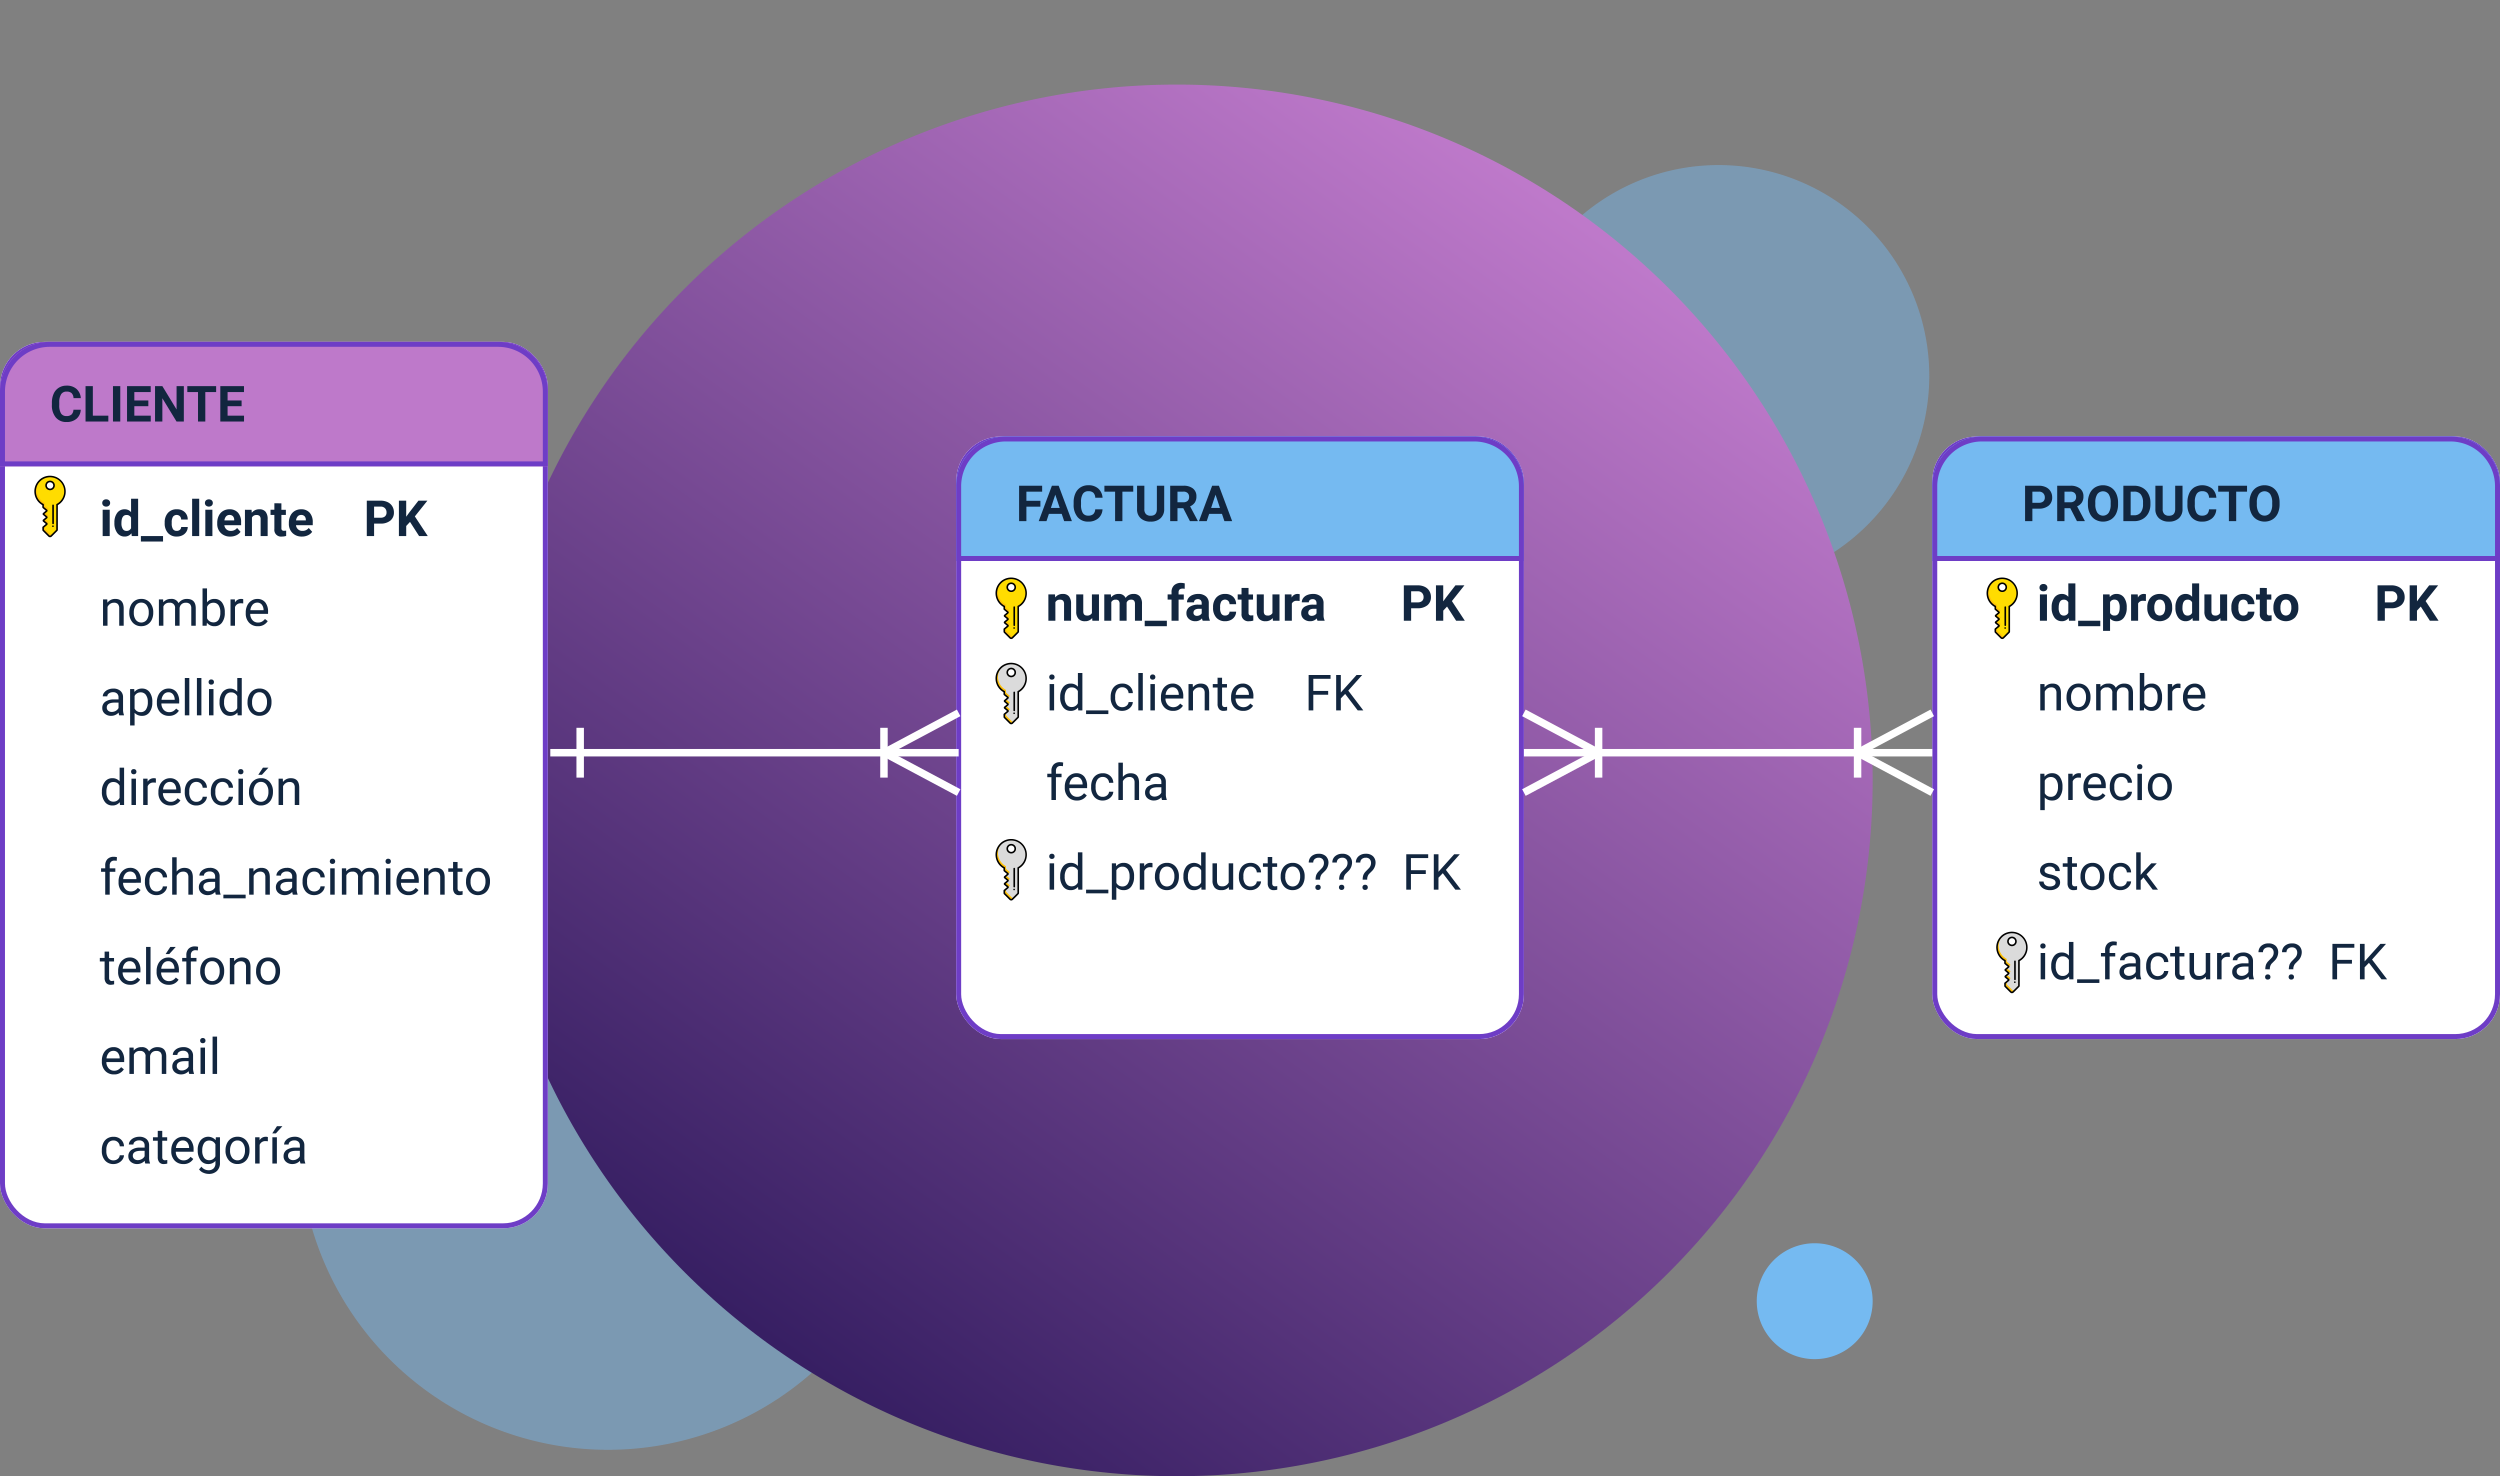 <svg xmlns="http://www.w3.org/2000/svg" xmlns:xlink="http://www.w3.org/1999/xlink" width="502" height="296.426" viewBox="0 0 502 296.426">
  <rect x="0" y="0" width="502" height="296.426" fill="#808080" stroke="none"/>
  <defs>
    <linearGradient id="linear-gradient" x1="0.814" y1="0.117" x2="0.236" y2="0.921" gradientUnits="objectBoundingBox">
      <stop offset="0" stop-color="#be79ca"/>
      <stop offset="1" stop-color="#371f63"/>
    </linearGradient>
    <clipPath id="clip-path">
      <path id="Unión_4" data-name="Unión 4" d="M128.744,296H25.413V237.072a139.784,139.784,0,0,1,0-160.735V0h174l-5.2,28.008a139.744,139.744,0,0,1-54.489,268.416Q134.182,296.425,128.744,296Z" transform="translate(-5980.414 -9017)" fill="#6e3dc6"/>
    </clipPath>
  </defs>
  <g id="Grupo_1102811" data-name="Grupo 1102811" transform="translate(-894.006 -9543.791)">
    <g id="Grupo_1101303" data-name="Grupo 1101303" transform="translate(13643.009 22169.791)">
      <path id="Trazado_145968" data-name="Trazado 145968" d="M61.939,0a61.939,61.939,0,1,0,61.939,61.939A61.939,61.939,0,0,0,61.939,0Z" transform="translate(-12688.868 -12458.757)" fill="#75baf1" opacity="0.444"/>
      <path id="Trazado_145969" data-name="Trazado 145969" d="M42.323,0A42.323,42.323,0,1,0,84.647,42.323,42.323,42.323,0,0,0,42.323,0Z" transform="translate(-12446.252 -12592.855)" fill="#75baf1" opacity="0.444"/>
      <rect id="Rectángulo_34812" data-name="Rectángulo 34812" width="371.387" height="278.54" transform="translate(-12698.387 -12608.565)" fill="none"/>
      <path id="Trazado_145967" data-name="Trazado 145967" d="M139.721,0A139.72,139.72,0,1,0,279.441,139.72,139.721,139.721,0,0,0,139.721,0Z" transform="translate(-12652.414 -12609.016)" fill="url(#linear-gradient)"/>
      <path id="Trazado_145971" data-name="Trazado 145971" d="M11.637,0A11.637,11.637,0,1,0,23.273,11.637,11.637,11.637,0,0,0,11.637,0Z" transform="translate(-12396.246 -12376.358)" fill="#75baf1"/>
    </g>
    <g id="Grupo_1102804" data-name="Grupo 1102804" transform="translate(-5885.994 11252.435)">
      <g id="Rectángulo_402988" data-name="Rectángulo 402988" transform="translate(6972 -1621)" fill="#fff" stroke="#6e3dc6" stroke-width="1">
        <rect width="114" height="121" rx="9" stroke="none"/>
        <rect x="0.5" y="0.5" width="113" height="120" rx="8.5" fill="none"/>
      </g>
      <g id="Rectángulo_402989" data-name="Rectángulo 402989" transform="translate(6972 -1621)" fill="#75baf1" stroke="#6e3dc6" stroke-width="1">
        <path d="M10,0h94a10,10,0,0,1,10,10V25a0,0,0,0,1,0,0H0a0,0,0,0,1,0,0V10A10,10,0,0,1,10,0Z" stroke="none"/>
        <path d="M10,.5h94a9.5,9.5,0,0,1,9.5,9.5V24.5a0,0,0,0,1,0,0H.5a0,0,0,0,1,0,0V10A9.5,9.5,0,0,1,10,.5Z" fill="none"/>
      </g>
    </g>
    <g id="Grupo_1102805" data-name="Grupo 1102805" transform="translate(-5689.994 11252.435)">
      <g id="Rectángulo_402988-2" data-name="Rectángulo 402988" transform="translate(6972 -1621)" fill="#fff" stroke="#6e3dc6" stroke-width="1">
        <rect width="114" height="121" rx="9" stroke="none"/>
        <rect x="0.5" y="0.5" width="113" height="120" rx="8.5" fill="none"/>
      </g>
      <g id="Rectángulo_402989-2" data-name="Rectángulo 402989" transform="translate(6972 -1621)" fill="#75baf1" stroke="#6e3dc6" stroke-width="1">
        <path d="M10,0h94a10,10,0,0,1,10,10V25a0,0,0,0,1,0,0H0a0,0,0,0,1,0,0V10A10,10,0,0,1,10,0Z" stroke="none"/>
        <path d="M10,.5h94a9.5,9.5,0,0,1,9.5,9.5V24.5a0,0,0,0,1,0,0H.5a0,0,0,0,1,0,0V10A9.5,9.5,0,0,1,10,.5Z" fill="none"/>
      </g>
    </g>
    <g id="Grupo_1102803" data-name="Grupo 1102803" transform="translate(-6077.994 11233.435)">
      <g id="Rectángulo_402988-3" data-name="Rectángulo 402988" transform="translate(6972 -1621)" fill="#fff" stroke="#6e3dc6" stroke-width="1">
        <rect width="110" height="178" rx="9" stroke="none"/>
        <rect x="0.5" y="0.5" width="109" height="177" rx="8.5" fill="none"/>
      </g>
      <g id="Rectángulo_402989-3" data-name="Rectángulo 402989" transform="translate(6972 -1621)" fill="#be79ca" stroke="#6e3dc6" stroke-width="1">
        <path d="M10,0h90a10,10,0,0,1,10,10V25a0,0,0,0,1,0,0H0a0,0,0,0,1,0,0V10A10,10,0,0,1,10,0Z" stroke="none"/>
        <path d="M10,.5h90a9.5,9.5,0,0,1,9.5,9.5V24.5a0,0,0,0,1,0,0H.5a0,0,0,0,1,0,0V10A9.5,9.5,0,0,1,10,.5Z" fill="none"/>
      </g>
    </g>
    <g id="clave" transform="translate(911.03 9644.959) rotate(135)">
      <path id="Trazado_877272" data-name="Trazado 877272" d="M17.861,8.766a.331.331,0,0,0-.116-.255.268.268,0,0,0-.083-.049l-.025-.01a.387.387,0,0,0-.047-.011.3.3,0,0,0-.054,0h-.494l-1.115,0a.2.2,0,0,0-.114.065l-3.554,3.554a3.04,3.04,0,0,0-.4-.093,2.952,2.952,0,0,0-.729-.029,3,3,0,0,0-2.113,4.855c.069.085.139.165.213.24a3,3,0,0,0,5.008-2.992l.353-.353a.1.1,0,0,0,.029-.08l-.08-.87a.1.1,0,0,1,.023-.072.1.1,0,0,1,.087-.038l.393.036.4.038a.1.1,0,0,0,.11-.11l-.074-.8a.1.1,0,0,1,.023-.072.1.1,0,0,1,.087-.038l.393.036.4.038a.1.1,0,0,0,.11-.11l-.072-.8a.1.1,0,0,1,.023-.072.1.1,0,0,1,.085-.036l.469.043.406.036a.1.1,0,0,0,.078-.029l.33-.34a.166.166,0,0,0,.046-.114Zm-6.773,7.57a.8.8,0,0,1-1.132,0,.086.086,0,0,1-.016-.02.346.346,0,0,1-.051-.059l0,0a.38.38,0,0,1-.043-.062.392.392,0,0,1-.038-.067.648.648,0,0,1-.034-.077.39.39,0,0,1-.02-.062A.8.8,0,0,1,10.74,15a.385.385,0,0,1,.062.02.643.643,0,0,1,.077.034.392.392,0,0,1,.067.038.381.381,0,0,1,.062.043l0,0a.347.347,0,0,1,.059.051.086.086,0,0,1,.02.016.8.8,0,0,1,0,1.132Zm0,0" transform="translate(-8.205 -8.231)" fill="#fec108"/>
      <path id="Trazado_877273" data-name="Trazado 877273" d="M17.37,8.766a.331.331,0,0,0-.116-.255.267.267,0,0,0-.083-.049l-.025-.01A.388.388,0,0,0,17.1,8.44a.3.3,0,0,0-.054,0h0l-1.115,0a.2.2,0,0,0-.114.065l-3.554,3.554a3.04,3.04,0,0,0-.4-.093l-.093.093a3.019,3.019,0,0,0-.636-.123,3,3,0,0,0-2.113,4.855c.069.085.139.165.213.24a2.987,2.987,0,0,0,1.9.885,3,3,0,0,0,2.615-3.876l.353-.353a.1.1,0,0,0,.029-.08l-.08-.87a.1.1,0,0,1,.11-.11l.4.038.393.036a.1.1,0,0,0,.11-.11l-.074-.8a.1.1,0,0,1,.11-.11l.4.038.393.036a.1.1,0,0,0,.11-.11l-.072-.8a.1.1,0,0,1,.108-.108l.406.036.469.042A.1.1,0,0,0,17,10.784L17,10.777l.324-.334a.166.166,0,0,0,.046-.114Zm-6.282,7.57a.8.8,0,0,1-.811.195c-.276.09-.044.025-.263-.195a.086.086,0,0,1-.016-.02.347.347,0,0,1-.051-.059l0,0a.38.38,0,0,1-.043-.062.392.392,0,0,1-.038-.067.648.648,0,0,1-.034-.077.39.39,0,0,1-.02-.062.8.8,0,0,1,.2-.784c.213-.213-.034-.28.236-.2l.026.008A.789.789,0,0,1,10.739,15a.385.385,0,0,1,.062.02.643.643,0,0,1,.077.034.392.392,0,0,1,.067.038.381.381,0,0,1,.062.043l0,0a.346.346,0,0,1,.059.051.086.086,0,0,1,.02.016.8.8,0,0,1,0,1.132Zm0,0" transform="translate(-8.205 -8.231)" fill="#ffdc00"/>
      <path id="Trazado_877274" data-name="Trazado 877274" d="M3.164,9.854c-.059,0-.117,0-.176,0A3.165,3.165,0,1,1,4.005,3.637L7.49.152A.368.368,0,0,1,7.7.04c.007,0,.017,0,.02,0H9.328a.5.5,0,0,1,.349.144A.487.487,0,0,1,9.82.535l0,1.563a.327.327,0,0,1-.092.228h0l-.331.34a.261.261,0,0,1-.21.078l-.8-.072.065.724a.264.264,0,0,1-.286.286l-.722-.066.066.722a.264.264,0,0,1-.287.286L6.505,4.56l.073.795a.263.263,0,0,1-.076.21l-.285.285a3.165,3.165,0,0,1-3.053,4Zm0-6a2.839,2.839,0,1,0,2.717,2,.163.163,0,0,1,.041-.164l.332-.332-.077-.841a.264.264,0,0,1,.286-.287l.722.066-.066-.722A.264.264,0,0,1,7.4,3.285l.722.066-.065-.724a.264.264,0,0,1,.286-.286l.842.076L9.5,2.1h0l0-1.564A.164.164,0,0,0,9.329.367H7.742L7.721.384,4.168,3.937A.164.164,0,0,1,4,3.978,2.872,2.872,0,0,0,3.16,3.85Zm0,0" transform="translate(0)"/>
      <path id="Trazado_877275" data-name="Trazado 877275" d="M70.429,337.359a.963.963,0,1,1,.682-.282A.963.963,0,0,1,70.429,337.359Zm0-1.6a.637.637,0,1,0,.45.186A.636.636,0,0,0,70.429,335.759Zm0,0" transform="translate(-68.112 -328.857)"/>
      <path id="Trazado_877276" data-name="Trazado 877276" d="M234.082,81.592a.164.164,0,0,1-.116-.279l2.547-2.547a.164.164,0,1,1,.231.231L234.2,81.544A.163.163,0,0,1,234.082,81.592Zm0,0" transform="translate(-229.361 -77.144)"/>
      <path id="Trazado_877277" data-name="Trazado 877277" d="M386.9,58.613a.164.164,0,1,0-.164.164A.164.164,0,0,0,386.9,58.613Zm0,0" transform="translate(-379.037 -57.272)"/>
    </g>
    <g id="clave-2" data-name="clave" transform="translate(1303.033 9665.402) rotate(135)">
      <path id="Trazado_877272-2" data-name="Trazado 877272" d="M17.861,8.766a.331.331,0,0,0-.116-.255.268.268,0,0,0-.083-.049l-.025-.01a.387.387,0,0,0-.047-.011.3.3,0,0,0-.054,0h-.494l-1.115,0a.2.2,0,0,0-.114.065l-3.554,3.554a3.04,3.04,0,0,0-.4-.093,2.952,2.952,0,0,0-.729-.029,3,3,0,0,0-2.113,4.855c.069.085.139.165.213.24a3,3,0,0,0,5.008-2.992l.353-.353a.1.1,0,0,0,.029-.08l-.08-.87a.1.1,0,0,1,.023-.072.1.1,0,0,1,.087-.038l.393.036.4.038a.1.1,0,0,0,.11-.11l-.074-.8a.1.1,0,0,1,.023-.072.1.1,0,0,1,.087-.038l.393.036.4.038a.1.1,0,0,0,.11-.11l-.072-.8a.1.1,0,0,1,.023-.072.1.1,0,0,1,.085-.036l.469.043.406.036a.1.1,0,0,0,.078-.029l.33-.34a.166.166,0,0,0,.046-.114Zm-6.773,7.57a.8.8,0,0,1-1.132,0,.086.086,0,0,1-.016-.02.346.346,0,0,1-.051-.059l0,0a.38.38,0,0,1-.043-.062.392.392,0,0,1-.038-.067.648.648,0,0,1-.034-.077.39.39,0,0,1-.02-.062A.8.8,0,0,1,10.74,15a.385.385,0,0,1,.062.02.643.643,0,0,1,.077.034.392.392,0,0,1,.067.038.381.381,0,0,1,.062.043l0,0a.347.347,0,0,1,.059.051.086.086,0,0,1,.02.016.8.8,0,0,1,0,1.132Zm0,0" transform="translate(-8.205 -8.231)" fill="#fec108"/>
      <path id="Trazado_877273-2" data-name="Trazado 877273" d="M17.37,8.766a.331.331,0,0,0-.116-.255.267.267,0,0,0-.083-.049l-.025-.01A.388.388,0,0,0,17.1,8.44a.3.3,0,0,0-.054,0h0l-1.115,0a.2.2,0,0,0-.114.065l-3.554,3.554a3.04,3.04,0,0,0-.4-.093l-.093.093a3.019,3.019,0,0,0-.636-.123,3,3,0,0,0-2.113,4.855c.069.085.139.165.213.24a2.987,2.987,0,0,0,1.9.885,3,3,0,0,0,2.615-3.876l.353-.353a.1.1,0,0,0,.029-.08l-.08-.87a.1.1,0,0,1,.11-.11l.4.038.393.036a.1.1,0,0,0,.11-.11l-.074-.8a.1.1,0,0,1,.11-.11l.4.038.393.036a.1.1,0,0,0,.11-.11l-.072-.8a.1.1,0,0,1,.108-.108l.406.036.469.042A.1.1,0,0,0,17,10.784L17,10.777l.324-.334a.166.166,0,0,0,.046-.114Zm-6.282,7.57a.8.8,0,0,1-.811.195c-.276.09-.044.025-.263-.195a.086.086,0,0,1-.016-.02.347.347,0,0,1-.051-.059l0,0a.38.38,0,0,1-.043-.062.392.392,0,0,1-.038-.067.648.648,0,0,1-.034-.077.39.39,0,0,1-.02-.062.8.8,0,0,1,.2-.784c.213-.213-.034-.28.236-.2l.026.008A.789.789,0,0,1,10.739,15a.385.385,0,0,1,.062.02.643.643,0,0,1,.077.034.392.392,0,0,1,.067.038.381.381,0,0,1,.062.043l0,0a.346.346,0,0,1,.059.051.086.086,0,0,1,.02.016.8.8,0,0,1,0,1.132Zm0,0" transform="translate(-8.205 -8.231)" fill="#ffdc00"/>
      <path id="Trazado_877274-2" data-name="Trazado 877274" d="M3.164,9.854c-.059,0-.117,0-.176,0A3.165,3.165,0,1,1,4.005,3.637L7.49.152A.368.368,0,0,1,7.7.04c.007,0,.017,0,.02,0H9.328a.5.5,0,0,1,.349.144A.487.487,0,0,1,9.82.535l0,1.563a.327.327,0,0,1-.092.228h0l-.331.34a.261.261,0,0,1-.21.078l-.8-.072.065.724a.264.264,0,0,1-.286.286l-.722-.066.066.722a.264.264,0,0,1-.287.286L6.505,4.56l.073.795a.263.263,0,0,1-.076.21l-.285.285a3.165,3.165,0,0,1-3.053,4Zm0-6a2.839,2.839,0,1,0,2.717,2,.163.163,0,0,1,.041-.164l.332-.332-.077-.841a.264.264,0,0,1,.286-.287l.722.066-.066-.722A.264.264,0,0,1,7.4,3.285l.722.066-.065-.724a.264.264,0,0,1,.286-.286l.842.076L9.5,2.1h0l0-1.564A.164.164,0,0,0,9.329.367H7.742L7.721.384,4.168,3.937A.164.164,0,0,1,4,3.978,2.872,2.872,0,0,0,3.16,3.85Zm0,0" transform="translate(0)"/>
      <path id="Trazado_877275-2" data-name="Trazado 877275" d="M70.429,337.359a.963.963,0,1,1,.682-.282A.963.963,0,0,1,70.429,337.359Zm0-1.6a.637.637,0,1,0,.45.186A.636.636,0,0,0,70.429,335.759Zm0,0" transform="translate(-68.112 -328.857)"/>
      <path id="Trazado_877276-2" data-name="Trazado 877276" d="M234.082,81.592a.164.164,0,0,1-.116-.279l2.547-2.547a.164.164,0,1,1,.231.231L234.2,81.544A.163.163,0,0,1,234.082,81.592Zm0,0" transform="translate(-229.361 -77.144)"/>
      <path id="Trazado_877277-2" data-name="Trazado 877277" d="M386.9,58.613a.164.164,0,1,0-.164.164A.164.164,0,0,0,386.9,58.613Zm0,0" transform="translate(-379.037 -57.272)"/>
    </g>
    <g id="clave-3" data-name="clave" transform="translate(1104.033 9665.402) rotate(135)">
      <path id="Trazado_877272-3" data-name="Trazado 877272" d="M17.861,8.766a.331.331,0,0,0-.116-.255.268.268,0,0,0-.083-.049l-.025-.01a.387.387,0,0,0-.047-.011.3.3,0,0,0-.054,0h-.494l-1.115,0a.2.2,0,0,0-.114.065l-3.554,3.554a3.04,3.04,0,0,0-.4-.093,2.952,2.952,0,0,0-.729-.029,3,3,0,0,0-2.113,4.855c.069.085.139.165.213.24a3,3,0,0,0,5.008-2.992l.353-.353a.1.1,0,0,0,.029-.08l-.08-.87a.1.1,0,0,1,.023-.072.1.1,0,0,1,.087-.038l.393.036.4.038a.1.1,0,0,0,.11-.11l-.074-.8a.1.1,0,0,1,.023-.072.1.1,0,0,1,.087-.038l.393.036.4.038a.1.1,0,0,0,.11-.11l-.072-.8a.1.1,0,0,1,.023-.072.1.1,0,0,1,.085-.036l.469.043.406.036a.1.1,0,0,0,.078-.029l.33-.34a.166.166,0,0,0,.046-.114Zm-6.773,7.57a.8.8,0,0,1-1.132,0,.086.086,0,0,1-.016-.02.346.346,0,0,1-.051-.059l0,0a.38.38,0,0,1-.043-.062.392.392,0,0,1-.038-.067.648.648,0,0,1-.034-.077.39.39,0,0,1-.02-.062A.8.8,0,0,1,10.74,15a.385.385,0,0,1,.062.02.643.643,0,0,1,.077.034.392.392,0,0,1,.067.038.381.381,0,0,1,.062.043l0,0a.347.347,0,0,1,.059.051.086.086,0,0,1,.02.016.8.8,0,0,1,0,1.132Zm0,0" transform="translate(-8.205 -8.231)" fill="#fec108"/>
      <path id="Trazado_877273-3" data-name="Trazado 877273" d="M17.37,8.766a.331.331,0,0,0-.116-.255.267.267,0,0,0-.083-.049l-.025-.01A.388.388,0,0,0,17.1,8.44a.3.3,0,0,0-.054,0h0l-1.115,0a.2.2,0,0,0-.114.065l-3.554,3.554a3.04,3.04,0,0,0-.4-.093l-.093.093a3.019,3.019,0,0,0-.636-.123,3,3,0,0,0-2.113,4.855c.069.085.139.165.213.24a2.987,2.987,0,0,0,1.9.885,3,3,0,0,0,2.615-3.876l.353-.353a.1.1,0,0,0,.029-.08l-.08-.87a.1.1,0,0,1,.11-.11l.4.038.393.036a.1.1,0,0,0,.11-.11l-.074-.8a.1.1,0,0,1,.11-.11l.4.038.393.036a.1.1,0,0,0,.11-.11l-.072-.8a.1.1,0,0,1,.108-.108l.406.036.469.042A.1.1,0,0,0,17,10.784L17,10.777l.324-.334a.166.166,0,0,0,.046-.114Zm-6.282,7.57a.8.8,0,0,1-.811.195c-.276.09-.044.025-.263-.195a.086.086,0,0,1-.016-.02.347.347,0,0,1-.051-.059l0,0a.38.38,0,0,1-.043-.062.392.392,0,0,1-.038-.067.648.648,0,0,1-.034-.077.39.39,0,0,1-.02-.062.8.8,0,0,1,.2-.784c.213-.213-.034-.28.236-.2l.026.008A.789.789,0,0,1,10.739,15a.385.385,0,0,1,.062.02.643.643,0,0,1,.077.034.392.392,0,0,1,.067.038.381.381,0,0,1,.062.043l0,0a.346.346,0,0,1,.059.051.086.086,0,0,1,.02.016.8.8,0,0,1,0,1.132Zm0,0" transform="translate(-8.205 -8.231)" fill="#ffdc00"/>
      <path id="Trazado_877274-3" data-name="Trazado 877274" d="M3.164,9.854c-.059,0-.117,0-.176,0A3.165,3.165,0,1,1,4.005,3.637L7.49.152A.368.368,0,0,1,7.7.04c.007,0,.017,0,.02,0H9.328a.5.5,0,0,1,.349.144A.487.487,0,0,1,9.82.535l0,1.563a.327.327,0,0,1-.092.228h0l-.331.34a.261.261,0,0,1-.21.078l-.8-.072.065.724a.264.264,0,0,1-.286.286l-.722-.066.066.722a.264.264,0,0,1-.287.286L6.505,4.56l.073.795a.263.263,0,0,1-.076.21l-.285.285a3.165,3.165,0,0,1-3.053,4Zm0-6a2.839,2.839,0,1,0,2.717,2,.163.163,0,0,1,.041-.164l.332-.332-.077-.841a.264.264,0,0,1,.286-.287l.722.066-.066-.722A.264.264,0,0,1,7.4,3.285l.722.066-.065-.724a.264.264,0,0,1,.286-.286l.842.076L9.5,2.1h0l0-1.564A.164.164,0,0,0,9.329.367H7.742L7.721.384,4.168,3.937A.164.164,0,0,1,4,3.978,2.872,2.872,0,0,0,3.16,3.85Zm0,0" transform="translate(0)"/>
      <path id="Trazado_877275-3" data-name="Trazado 877275" d="M70.429,337.359a.963.963,0,1,1,.682-.282A.963.963,0,0,1,70.429,337.359Zm0-1.6a.637.637,0,1,0,.45.186A.636.636,0,0,0,70.429,335.759Zm0,0" transform="translate(-68.112 -328.857)"/>
      <path id="Trazado_877276-3" data-name="Trazado 877276" d="M234.082,81.592a.164.164,0,0,1-.116-.279l2.547-2.547a.164.164,0,1,1,.231.231L234.2,81.544A.163.163,0,0,1,234.082,81.592Zm0,0" transform="translate(-229.361 -77.144)"/>
      <path id="Trazado_877277-3" data-name="Trazado 877277" d="M386.9,58.613a.164.164,0,1,0-.164.164A.164.164,0,0,0,386.9,58.613Zm0,0" transform="translate(-379.037 -57.272)"/>
    </g>
    <g id="clave-4" data-name="clave" transform="translate(1304.977 9736.517) rotate(135)">
      <path id="Trazado_877272-4" data-name="Trazado 877272" d="M17.861,8.766a.331.331,0,0,0-.116-.255.268.268,0,0,0-.083-.049l-.025-.01a.387.387,0,0,0-.047-.011.3.3,0,0,0-.054,0h-.494l-1.115,0a.2.2,0,0,0-.114.065l-3.554,3.554a3.04,3.04,0,0,0-.4-.093,2.952,2.952,0,0,0-.729-.029,3,3,0,0,0-2.113,4.855c.069.085.139.165.213.24a3,3,0,0,0,5.008-2.992l.353-.353a.1.1,0,0,0,.029-.08l-.08-.87a.1.1,0,0,1,.023-.072.1.1,0,0,1,.087-.038l.393.036.4.038a.1.1,0,0,0,.11-.11l-.074-.8a.1.1,0,0,1,.023-.072.1.1,0,0,1,.087-.038l.393.036.4.038a.1.1,0,0,0,.11-.11l-.072-.8a.1.1,0,0,1,.023-.072.1.1,0,0,1,.085-.036l.469.043.406.036a.1.1,0,0,0,.078-.029l.33-.34a.166.166,0,0,0,.046-.114Zm-6.773,7.57a.8.8,0,0,1-1.132,0,.086.086,0,0,1-.016-.02.346.346,0,0,1-.051-.059l0,0a.38.38,0,0,1-.043-.062.392.392,0,0,1-.038-.067.648.648,0,0,1-.034-.077.39.39,0,0,1-.02-.062A.8.8,0,0,1,10.74,15a.385.385,0,0,1,.062.02.643.643,0,0,1,.077.034.392.392,0,0,1,.067.038.381.381,0,0,1,.062.043l0,0a.347.347,0,0,1,.059.051.086.086,0,0,1,.02.016.8.8,0,0,1,0,1.132Zm0,0" transform="translate(-8.205 -8.231)" fill="#fec108"/>
      <path id="Trazado_877273-4" data-name="Trazado 877273" d="M17.37,8.766a.331.331,0,0,0-.116-.255.267.267,0,0,0-.083-.049l-.025-.01A.388.388,0,0,0,17.1,8.44a.3.3,0,0,0-.054,0h0l-1.115,0a.2.2,0,0,0-.114.065l-3.554,3.554a3.04,3.04,0,0,0-.4-.093l-.093.093a3.019,3.019,0,0,0-.636-.123,3,3,0,0,0-2.113,4.855c.069.085.139.165.213.24a2.987,2.987,0,0,0,1.9.885,3,3,0,0,0,2.615-3.876l.353-.353a.1.1,0,0,0,.029-.08l-.08-.87a.1.1,0,0,1,.11-.11l.4.038.393.036a.1.1,0,0,0,.11-.11l-.074-.8a.1.1,0,0,1,.11-.11l.4.038.393.036a.1.1,0,0,0,.11-.11l-.072-.8a.1.1,0,0,1,.108-.108l.406.036.469.042A.1.1,0,0,0,17,10.784L17,10.777l.324-.334a.166.166,0,0,0,.046-.114Zm-6.282,7.57a.8.8,0,0,1-.811.195c-.276.09-.044.025-.263-.195a.086.086,0,0,1-.016-.02.347.347,0,0,1-.051-.059l0,0a.38.38,0,0,1-.043-.062.392.392,0,0,1-.038-.067.648.648,0,0,1-.034-.077.39.39,0,0,1-.02-.062.8.8,0,0,1,.2-.784c.213-.213-.034-.28.236-.2l.026.008A.789.789,0,0,1,10.739,15a.385.385,0,0,1,.062.02.643.643,0,0,1,.077.034.392.392,0,0,1,.067.038.381.381,0,0,1,.062.043l0,0a.346.346,0,0,1,.059.051.086.086,0,0,1,.02.016.8.8,0,0,1,0,1.132Zm0,0" transform="translate(-8.205 -8.231)" fill="#dbdbdb"/>
      <path id="Trazado_877274-4" data-name="Trazado 877274" d="M3.164,9.854c-.059,0-.117,0-.176,0A3.165,3.165,0,1,1,4.005,3.637L7.49.152A.368.368,0,0,1,7.7.04c.007,0,.017,0,.02,0H9.328a.5.5,0,0,1,.349.144A.487.487,0,0,1,9.82.535l0,1.563a.327.327,0,0,1-.092.228h0l-.331.34a.261.261,0,0,1-.21.078l-.8-.072.065.724a.264.264,0,0,1-.286.286l-.722-.066.066.722a.264.264,0,0,1-.287.286L6.505,4.56l.073.795a.263.263,0,0,1-.076.21l-.285.285a3.165,3.165,0,0,1-3.053,4Zm0-6a2.839,2.839,0,1,0,2.717,2,.163.163,0,0,1,.041-.164l.332-.332-.077-.841a.264.264,0,0,1,.286-.287l.722.066-.066-.722A.264.264,0,0,1,7.4,3.285l.722.066-.065-.724a.264.264,0,0,1,.286-.286l.842.076L9.5,2.1h0l0-1.564A.164.164,0,0,0,9.329.367H7.742L7.721.384,4.168,3.937A.164.164,0,0,1,4,3.978,2.872,2.872,0,0,0,3.16,3.85Zm0,0" transform="translate(0)"/>
      <path id="Trazado_877275-4" data-name="Trazado 877275" d="M70.429,337.359a.963.963,0,1,1,.682-.282A.963.963,0,0,1,70.429,337.359Zm0-1.6a.637.637,0,1,0,.45.186A.636.636,0,0,0,70.429,335.759Zm0,0" transform="translate(-68.112 -328.857)"/>
      <path id="Trazado_877276-4" data-name="Trazado 877276" d="M234.082,81.592a.164.164,0,0,1-.116-.279l2.547-2.547a.164.164,0,1,1,.231.231L234.2,81.544A.163.163,0,0,1,234.082,81.592Zm0,0" transform="translate(-229.361 -77.144)"/>
      <path id="Trazado_877277-4" data-name="Trazado 877277" d="M386.9,58.613a.164.164,0,1,0-.164.164A.164.164,0,0,0,386.9,58.613Zm0,0" transform="translate(-379.037 -57.272)"/>
    </g>
    <g id="clave-5" data-name="clave" transform="translate(1104.033 9682.517) rotate(135)">
      <path id="Trazado_877272-5" data-name="Trazado 877272" d="M17.861,8.766a.331.331,0,0,0-.116-.255.268.268,0,0,0-.083-.049l-.025-.01a.387.387,0,0,0-.047-.011.3.3,0,0,0-.054,0h-.494l-1.115,0a.2.2,0,0,0-.114.065l-3.554,3.554a3.04,3.04,0,0,0-.4-.093,2.952,2.952,0,0,0-.729-.029,3,3,0,0,0-2.113,4.855c.069.085.139.165.213.24a3,3,0,0,0,5.008-2.992l.353-.353a.1.1,0,0,0,.029-.08l-.08-.87a.1.1,0,0,1,.023-.072.1.1,0,0,1,.087-.038l.393.036.4.038a.1.1,0,0,0,.11-.11l-.074-.8a.1.1,0,0,1,.023-.072.1.1,0,0,1,.087-.038l.393.036.4.038a.1.1,0,0,0,.11-.11l-.072-.8a.1.1,0,0,1,.023-.072.1.1,0,0,1,.085-.036l.469.043.406.036a.1.1,0,0,0,.078-.029l.33-.34a.166.166,0,0,0,.046-.114Zm-6.773,7.57a.8.8,0,0,1-1.132,0,.086.086,0,0,1-.016-.02.346.346,0,0,1-.051-.059l0,0a.38.38,0,0,1-.043-.062.392.392,0,0,1-.038-.067.648.648,0,0,1-.034-.077.39.39,0,0,1-.02-.062A.8.8,0,0,1,10.74,15a.385.385,0,0,1,.062.02.643.643,0,0,1,.077.034.392.392,0,0,1,.067.038.381.381,0,0,1,.062.043l0,0a.347.347,0,0,1,.059.051.086.086,0,0,1,.02.016.8.8,0,0,1,0,1.132Zm0,0" transform="translate(-8.205 -8.231)" fill="#fec108"/>
      <path id="Trazado_877273-5" data-name="Trazado 877273" d="M17.37,8.766a.331.331,0,0,0-.116-.255.267.267,0,0,0-.083-.049l-.025-.01A.388.388,0,0,0,17.1,8.44a.3.3,0,0,0-.054,0h0l-1.115,0a.2.2,0,0,0-.114.065l-3.554,3.554a3.04,3.04,0,0,0-.4-.093l-.093.093a3.019,3.019,0,0,0-.636-.123,3,3,0,0,0-2.113,4.855c.069.085.139.165.213.24a2.987,2.987,0,0,0,1.9.885,3,3,0,0,0,2.615-3.876l.353-.353a.1.1,0,0,0,.029-.08l-.08-.87a.1.1,0,0,1,.11-.11l.4.038.393.036a.1.1,0,0,0,.11-.11l-.074-.8a.1.1,0,0,1,.11-.11l.4.038.393.036a.1.1,0,0,0,.11-.11l-.072-.8a.1.1,0,0,1,.108-.108l.406.036.469.042A.1.1,0,0,0,17,10.784L17,10.777l.324-.334a.166.166,0,0,0,.046-.114Zm-6.282,7.57a.8.8,0,0,1-.811.195c-.276.09-.044.025-.263-.195a.086.086,0,0,1-.016-.02.347.347,0,0,1-.051-.059l0,0a.38.38,0,0,1-.043-.062.392.392,0,0,1-.038-.067.648.648,0,0,1-.034-.077.39.39,0,0,1-.02-.062.8.8,0,0,1,.2-.784c.213-.213-.034-.28.236-.2l.026.008A.789.789,0,0,1,10.739,15a.385.385,0,0,1,.062.02.643.643,0,0,1,.077.034.392.392,0,0,1,.067.038.381.381,0,0,1,.062.043l0,0a.346.346,0,0,1,.059.051.086.086,0,0,1,.02.016.8.8,0,0,1,0,1.132Zm0,0" transform="translate(-8.205 -8.231)" fill="#dbdbdb"/>
      <path id="Trazado_877274-5" data-name="Trazado 877274" d="M3.164,9.854c-.059,0-.117,0-.176,0A3.165,3.165,0,1,1,4.005,3.637L7.49.152A.368.368,0,0,1,7.7.04c.007,0,.017,0,.02,0H9.328a.5.5,0,0,1,.349.144A.487.487,0,0,1,9.82.535l0,1.563a.327.327,0,0,1-.092.228h0l-.331.34a.261.261,0,0,1-.21.078l-.8-.072.065.724a.264.264,0,0,1-.286.286l-.722-.066.066.722a.264.264,0,0,1-.287.286L6.505,4.56l.073.795a.263.263,0,0,1-.076.21l-.285.285a3.165,3.165,0,0,1-3.053,4Zm0-6a2.839,2.839,0,1,0,2.717,2,.163.163,0,0,1,.041-.164l.332-.332-.077-.841a.264.264,0,0,1,.286-.287l.722.066-.066-.722A.264.264,0,0,1,7.4,3.285l.722.066-.065-.724a.264.264,0,0,1,.286-.286l.842.076L9.5,2.1h0l0-1.564A.164.164,0,0,0,9.329.367H7.742L7.721.384,4.168,3.937A.164.164,0,0,1,4,3.978,2.872,2.872,0,0,0,3.16,3.85Zm0,0" transform="translate(0)"/>
      <path id="Trazado_877275-5" data-name="Trazado 877275" d="M70.429,337.359a.963.963,0,1,1,.682-.282A.963.963,0,0,1,70.429,337.359Zm0-1.6a.637.637,0,1,0,.45.186A.636.636,0,0,0,70.429,335.759Zm0,0" transform="translate(-68.112 -328.857)"/>
      <path id="Trazado_877276-5" data-name="Trazado 877276" d="M234.082,81.592a.164.164,0,0,1-.116-.279l2.547-2.547a.164.164,0,1,1,.231.231L234.2,81.544A.163.163,0,0,1,234.082,81.592Zm0,0" transform="translate(-229.361 -77.144)"/>
      <path id="Trazado_877277-5" data-name="Trazado 877277" d="M386.9,58.613a.164.164,0,1,0-.164.164A.164.164,0,0,0,386.9,58.613Zm0,0" transform="translate(-379.037 -57.272)"/>
    </g>
    <g id="clave-6" data-name="clave" transform="translate(1104.033 9717.902) rotate(135)">
      <path id="Trazado_877272-6" data-name="Trazado 877272" d="M17.861,8.766a.331.331,0,0,0-.116-.255.268.268,0,0,0-.083-.049l-.025-.01a.387.387,0,0,0-.047-.011.3.3,0,0,0-.054,0h-.494l-1.115,0a.2.2,0,0,0-.114.065l-3.554,3.554a3.04,3.04,0,0,0-.4-.093,2.952,2.952,0,0,0-.729-.029,3,3,0,0,0-2.113,4.855c.069.085.139.165.213.24a3,3,0,0,0,5.008-2.992l.353-.353a.1.1,0,0,0,.029-.08l-.08-.87a.1.1,0,0,1,.023-.072.1.1,0,0,1,.087-.038l.393.036.4.038a.1.1,0,0,0,.11-.11l-.074-.8a.1.1,0,0,1,.023-.072.1.1,0,0,1,.087-.038l.393.036.4.038a.1.1,0,0,0,.11-.11l-.072-.8a.1.1,0,0,1,.023-.072.1.1,0,0,1,.085-.036l.469.043.406.036a.1.1,0,0,0,.078-.029l.33-.34a.166.166,0,0,0,.046-.114Zm-6.773,7.57a.8.8,0,0,1-1.132,0,.086.086,0,0,1-.016-.02.346.346,0,0,1-.051-.059l0,0a.38.38,0,0,1-.043-.062.392.392,0,0,1-.038-.067.648.648,0,0,1-.034-.077.39.39,0,0,1-.02-.062A.8.8,0,0,1,10.74,15a.385.385,0,0,1,.062.02.643.643,0,0,1,.077.034.392.392,0,0,1,.067.038.381.381,0,0,1,.062.043l0,0a.347.347,0,0,1,.059.051.086.086,0,0,1,.02.016.8.8,0,0,1,0,1.132Zm0,0" transform="translate(-8.205 -8.231)" fill="#fec108"/>
      <path id="Trazado_877273-6" data-name="Trazado 877273" d="M17.37,8.766a.331.331,0,0,0-.116-.255.267.267,0,0,0-.083-.049l-.025-.01A.388.388,0,0,0,17.1,8.44a.3.3,0,0,0-.054,0h0l-1.115,0a.2.2,0,0,0-.114.065l-3.554,3.554a3.04,3.04,0,0,0-.4-.093l-.093.093a3.019,3.019,0,0,0-.636-.123,3,3,0,0,0-2.113,4.855c.069.085.139.165.213.24a2.987,2.987,0,0,0,1.9.885,3,3,0,0,0,2.615-3.876l.353-.353a.1.1,0,0,0,.029-.08l-.08-.87a.1.1,0,0,1,.11-.11l.4.038.393.036a.1.1,0,0,0,.11-.11l-.074-.8a.1.1,0,0,1,.11-.11l.4.038.393.036a.1.1,0,0,0,.11-.11l-.072-.8a.1.1,0,0,1,.108-.108l.406.036.469.042A.1.1,0,0,0,17,10.784L17,10.777l.324-.334a.166.166,0,0,0,.046-.114Zm-6.282,7.57a.8.8,0,0,1-.811.195c-.276.09-.044.025-.263-.195a.086.086,0,0,1-.016-.02.347.347,0,0,1-.051-.059l0,0a.38.38,0,0,1-.043-.062.392.392,0,0,1-.038-.067.648.648,0,0,1-.034-.077.39.39,0,0,1-.02-.062.8.8,0,0,1,.2-.784c.213-.213-.034-.28.236-.2l.026.008A.789.789,0,0,1,10.739,15a.385.385,0,0,1,.062.02.643.643,0,0,1,.077.034.392.392,0,0,1,.067.038.381.381,0,0,1,.062.043l0,0a.346.346,0,0,1,.059.051.086.086,0,0,1,.02.016.8.8,0,0,1,0,1.132Zm0,0" transform="translate(-8.205 -8.231)" fill="#dbdbdb"/>
      <path id="Trazado_877274-6" data-name="Trazado 877274" d="M3.164,9.854c-.059,0-.117,0-.176,0A3.165,3.165,0,1,1,4.005,3.637L7.49.152A.368.368,0,0,1,7.7.04c.007,0,.017,0,.02,0H9.328a.5.5,0,0,1,.349.144A.487.487,0,0,1,9.82.535l0,1.563a.327.327,0,0,1-.092.228h0l-.331.34a.261.261,0,0,1-.21.078l-.8-.072.065.724a.264.264,0,0,1-.286.286l-.722-.066.066.722a.264.264,0,0,1-.287.286L6.505,4.56l.073.795a.263.263,0,0,1-.076.21l-.285.285a3.165,3.165,0,0,1-3.053,4Zm0-6a2.839,2.839,0,1,0,2.717,2,.163.163,0,0,1,.041-.164l.332-.332-.077-.841a.264.264,0,0,1,.286-.287l.722.066-.066-.722A.264.264,0,0,1,7.4,3.285l.722.066-.065-.724a.264.264,0,0,1,.286-.286l.842.076L9.5,2.1h0l0-1.564A.164.164,0,0,0,9.329.367H7.742L7.721.384,4.168,3.937A.164.164,0,0,1,4,3.978,2.872,2.872,0,0,0,3.16,3.85Zm0,0" transform="translate(0)"/>
      <path id="Trazado_877275-6" data-name="Trazado 877275" d="M70.429,337.359a.963.963,0,1,1,.682-.282A.963.963,0,0,1,70.429,337.359Zm0-1.6a.637.637,0,1,0,.45.186A.636.636,0,0,0,70.429,335.759Zm0,0" transform="translate(-68.112 -328.857)"/>
      <path id="Trazado_877276-6" data-name="Trazado 877276" d="M234.082,81.592a.164.164,0,0,1-.116-.279l2.547-2.547a.164.164,0,1,1,.231.231L234.2,81.544A.163.163,0,0,1,234.082,81.592Zm0,0" transform="translate(-229.361 -77.144)"/>
      <path id="Trazado_877277-6" data-name="Trazado 877277" d="M386.9,58.613a.164.164,0,1,0-.164.164A.164.164,0,0,0,386.9,58.613Zm0,0" transform="translate(-379.037 -57.272)"/>
    </g>
    <path id="Trazado_877297" data-name="Trazado 877297" d="M6.216,7.632a2.516,2.516,0,0,1-.847,1.807,2.975,2.975,0,0,1-2.014.659A2.675,2.675,0,0,1,1.2,9.177,3.774,3.774,0,0,1,.42,6.65V6.216A4.262,4.262,0,0,1,.781,4.409a2.708,2.708,0,0,1,1.033-1.2,2.893,2.893,0,0,1,1.56-.417,2.9,2.9,0,0,1,1.982.659A2.7,2.7,0,0,1,6.226,5.3H4.761a1.485,1.485,0,0,0-.383-1,1.419,1.419,0,0,0-1-.31,1.245,1.245,0,0,0-1.1.525A2.942,2.942,0,0,0,1.9,6.147v.537a3.148,3.148,0,0,0,.349,1.685,1.222,1.222,0,0,0,1.1.532,1.446,1.446,0,0,0,1.013-.31,1.4,1.4,0,0,0,.383-.959ZM8.643,8.823h3.11V10H7.178V2.891H8.643ZM14.15,10H12.686V2.891H14.15Zm5.635-3.081H16.973v1.9h3.3V10H15.508V2.891h4.756V4.077H16.973V5.771h2.813ZM26.914,10H25.449L22.6,5.322V10H21.133V2.891H22.6l2.856,4.688V2.891h1.46ZM33.4,4.077H31.226V10H29.761V4.077H27.612V2.891H33.4Zm5.112,2.842H35.7v1.9H39V10H34.238V2.891h4.756V4.077H35.7V5.771h2.813Z" transform="translate(904.006 9618.435)" fill="#12263f"/>
    <path id="Trazado_877298" data-name="Trazado 877298" d="M2.031,10H.615V4.717H2.031ZM.532,3.35a.7.7,0,0,1,.212-.522.8.8,0,0,1,.579-.205.8.8,0,0,1,.576.205.691.691,0,0,1,.215.522.693.693,0,0,1-.217.527.8.8,0,0,1-.574.205A.8.8,0,0,1,.75,3.877.693.693,0,0,1,.532,3.35Zm2.441,3.97a3.184,3.184,0,0,1,.554-1.968,1.8,1.8,0,0,1,1.516-.732A1.618,1.618,0,0,1,6.318,5.2V2.5H7.734V10H6.46l-.068-.562a1.661,1.661,0,0,1-1.357.659,1.793,1.793,0,0,1-1.5-.735A3.286,3.286,0,0,1,2.974,7.319Zm1.411.105a2.086,2.086,0,0,0,.259,1.139.843.843,0,0,0,.752.4.944.944,0,0,0,.923-.553V6.319a.931.931,0,0,0-.913-.553Q4.385,5.767,4.385,7.424ZM12.739,11.1H8.291V10h4.448ZM15.488,8.96a.926.926,0,0,0,.635-.215.753.753,0,0,0,.254-.571H17.7a1.81,1.81,0,0,1-.293.984,1.933,1.933,0,0,1-.789.693,2.468,2.468,0,0,1-1.106.247,2.294,2.294,0,0,1-1.787-.72,2.85,2.85,0,0,1-.654-1.99V7.295a2.817,2.817,0,0,1,.649-1.948A2.267,2.267,0,0,1,15.5,4.619a2.222,2.222,0,0,1,1.589.564,2,2,0,0,1,.608,1.5H16.377a.97.97,0,0,0-.254-.67.944.944,0,0,0-1.389.1,2.083,2.083,0,0,0-.251,1.166v.147A2.109,2.109,0,0,0,14.731,8.6.861.861,0,0,0,15.488,8.96ZM20,10H18.579V2.5H20Zm2.651,0H21.23V4.717h1.416Zm-1.5-6.65a.7.7,0,0,1,.212-.522.915.915,0,0,1,1.155,0,.691.691,0,0,1,.215.522.693.693,0,0,1-.217.527.905.905,0,0,1-1.147,0A.693.693,0,0,1,21.147,3.35ZM26.24,10.1a2.594,2.594,0,0,1-1.892-.713,2.534,2.534,0,0,1-.73-1.9V7.349a3.192,3.192,0,0,1,.308-1.423,2.258,2.258,0,0,1,.872-.967,2.446,2.446,0,0,1,1.287-.339,2.193,2.193,0,0,1,1.707.684,2.778,2.778,0,0,1,.623,1.938v.576H25.049a1.311,1.311,0,0,0,.413.83,1.247,1.247,0,0,0,.872.313,1.523,1.523,0,0,0,1.274-.591l.693.776a2.118,2.118,0,0,1-.859.7A2.819,2.819,0,0,1,26.24,10.1Zm-.161-4.341a.882.882,0,0,0-.681.284,1.473,1.473,0,0,0-.334.814h1.963V6.743a1.051,1.051,0,0,0-.254-.728A.91.91,0,0,0,26.079,5.757Zm4.434-1.04.044.61a1.845,1.845,0,0,1,1.519-.708,1.533,1.533,0,0,1,1.25.493,2.3,2.3,0,0,1,.42,1.475V10H32.334V6.621a.915.915,0,0,0-.2-.652.874.874,0,0,0-.649-.2.971.971,0,0,0-.894.508V10H29.185V4.717Zm5.991-1.3v1.3h.9V5.752h-.9V8.389a.63.63,0,0,0,.112.42.564.564,0,0,0,.43.127,2.25,2.25,0,0,0,.415-.034V9.971a2.9,2.9,0,0,1-.854.127,1.347,1.347,0,0,1-1.514-1.5V5.752h-.771V4.717h.771v-1.3Zm4.121,6.68a2.594,2.594,0,0,1-1.892-.713,2.534,2.534,0,0,1-.73-1.9V7.349a3.192,3.192,0,0,1,.308-1.423,2.258,2.258,0,0,1,.872-.967,2.446,2.446,0,0,1,1.287-.339,2.193,2.193,0,0,1,1.707.684A2.778,2.778,0,0,1,42.8,7.241v.576H39.434a1.311,1.311,0,0,0,.413.83,1.247,1.247,0,0,0,.872.313,1.523,1.523,0,0,0,1.274-.591l.693.776a2.118,2.118,0,0,1-.859.7A2.819,2.819,0,0,1,40.625,10.1Zm-.161-4.341a.882.882,0,0,0-.681.284,1.473,1.473,0,0,0-.334.814h1.963V6.743a1.051,1.051,0,0,0-.254-.728A.91.91,0,0,0,40.464,5.757ZM55.117,7.5V10H53.652V2.891h2.773a3.209,3.209,0,0,1,1.409.293,2.159,2.159,0,0,1,.935.833A2.321,2.321,0,0,1,59.1,5.244a2.041,2.041,0,0,1-.715,1.648,2.979,2.979,0,0,1-1.98.6Zm0-1.187h1.309a1.287,1.287,0,0,0,.886-.273,1,1,0,0,0,.305-.781,1.173,1.173,0,0,0-.308-.845,1.149,1.149,0,0,0-.85-.332H55.117Zm7.212.84-.762.82V10H60.1V2.891h1.465V6.113l.645-.884,1.812-2.339h1.8L63.3,6.05,65.9,10H64.155ZM1.538,22.717l.029.664a1.925,1.925,0,0,1,1.582-.762q1.675,0,1.689,1.89V28h-.9V24.5a1.216,1.216,0,0,0-.261-.845,1.047,1.047,0,0,0-.8-.273,1.3,1.3,0,0,0-.771.234,1.592,1.592,0,0,0-.518.615V28h-.9V22.717ZM5.962,25.31a3.121,3.121,0,0,1,.305-1.4,2.277,2.277,0,0,1,.85-.957,2.313,2.313,0,0,1,1.243-.337,2.228,2.228,0,0,1,1.746.747,2.874,2.874,0,0,1,.667,1.987v.063a3.148,3.148,0,0,1-.3,1.384,2.243,2.243,0,0,1-.845.955,2.339,2.339,0,0,1-1.262.342,2.222,2.222,0,0,1-1.741-.747,2.86,2.86,0,0,1-.667-1.978Zm.908.107a2.26,2.26,0,0,0,.408,1.411,1.382,1.382,0,0,0,2.185-.007,2.472,2.472,0,0,0,.405-1.511A2.256,2.256,0,0,0,9.456,23.9a1.312,1.312,0,0,0-1.1-.54,1.3,1.3,0,0,0-1.079.532A2.453,2.453,0,0,0,6.87,25.417Zm5.884-2.7.024.586a1.951,1.951,0,0,1,1.567-.684,1.51,1.51,0,0,1,1.509.85,2,2,0,0,1,.686-.615,2.026,2.026,0,0,1,1-.234q1.738,0,1.768,1.841V28h-.9V24.514a1.213,1.213,0,0,0-.259-.847,1.14,1.14,0,0,0-.869-.281,1.2,1.2,0,0,0-.835.3,1.218,1.218,0,0,0-.386.808V28h-.908V24.538a1.008,1.008,0,0,0-1.128-1.152,1.209,1.209,0,0,0-1.216.757V28h-.9V22.717Zm12.388,2.7a3.141,3.141,0,0,1-.557,1.946,1.779,1.779,0,0,1-1.494.735,1.842,1.842,0,0,1-1.548-.708L21.5,28h-.83V20.5h.9v2.8a1.831,1.831,0,0,1,1.509-.679,1.789,1.789,0,0,1,1.511.728,3.236,3.236,0,0,1,.549,1.992Zm-.9-.1a2.441,2.441,0,0,0-.356-1.426,1.18,1.18,0,0,0-1.025-.5,1.326,1.326,0,0,0-1.284.83V26.5a1.363,1.363,0,0,0,1.294.83,1.173,1.173,0,0,0,1.011-.5A2.6,2.6,0,0,0,24.238,25.314Zm4.595-1.787a2.707,2.707,0,0,0-.444-.034,1.19,1.19,0,0,0-1.206.757V28h-.9V22.717h.879l.015.61a1.407,1.407,0,0,1,1.26-.708.923.923,0,0,1,.4.068Zm2.93,4.57a2.308,2.308,0,0,1-1.748-.706,2.619,2.619,0,0,1-.674-1.887v-.166a3.17,3.17,0,0,1,.3-1.4,2.343,2.343,0,0,1,.84-.967,2.112,2.112,0,0,1,1.169-.349,1.979,1.979,0,0,1,1.6.679,2.939,2.939,0,0,1,.571,1.943v.376H30.244a1.878,1.878,0,0,0,.457,1.262,1.435,1.435,0,0,0,1.111.481,1.573,1.573,0,0,0,.811-.2,2.037,2.037,0,0,0,.581-.518l.552.43A2.219,2.219,0,0,1,31.763,28.1Zm-.112-4.736a1.2,1.2,0,0,0-.918.4,1.934,1.934,0,0,0-.459,1.116H32.92v-.068a1.721,1.721,0,0,0-.371-1.067A1.134,1.134,0,0,0,31.65,23.361ZM3.945,46a1.9,1.9,0,0,1-.127-.557,2.015,2.015,0,0,1-1.5.654,1.865,1.865,0,0,1-1.282-.442,1.43,1.43,0,0,1-.5-1.121,1.494,1.494,0,0,1,.627-1.282A2.958,2.958,0,0,1,2.925,42.8H3.8v-.415a1.015,1.015,0,0,0-.283-.754,1.138,1.138,0,0,0-.835-.281,1.317,1.317,0,0,0-.811.244.719.719,0,0,0-.327.591H.64a1.247,1.247,0,0,1,.281-.764,1.916,1.916,0,0,1,.762-.583,2.563,2.563,0,0,1,1.057-.215,2.089,2.089,0,0,1,1.431.457,1.647,1.647,0,0,1,.537,1.257v2.432a2.973,2.973,0,0,0,.186,1.157V46Zm-1.5-.688a1.588,1.588,0,0,0,.806-.22,1.329,1.329,0,0,0,.552-.571V43.437H3.1q-1.66,0-1.66.972a.822.822,0,0,0,.283.664A1.089,1.089,0,0,0,2.446,45.312Zm8.14-1.895a3.163,3.163,0,0,1-.552,1.943A1.768,1.768,0,0,1,8.54,46.1a1.938,1.938,0,0,1-1.514-.61v2.544h-.9V40.717h.825l.044.586a1.861,1.861,0,0,1,1.533-.684,1.8,1.8,0,0,1,1.506.718,3.2,3.2,0,0,1,.554,2Zm-.9-.1A2.334,2.334,0,0,0,9.3,41.9a1.227,1.227,0,0,0-1.045-.518,1.328,1.328,0,0,0-1.23.728v2.524a1.33,1.33,0,0,0,1.24.723A1.221,1.221,0,0,0,9.3,44.845,2.548,2.548,0,0,0,9.683,43.314ZM13.926,46.1a2.308,2.308,0,0,1-1.748-.706A2.619,2.619,0,0,1,11.5,43.5v-.166a3.17,3.17,0,0,1,.3-1.4,2.342,2.342,0,0,1,.84-.967,2.112,2.112,0,0,1,1.169-.349,1.979,1.979,0,0,1,1.6.679,2.939,2.939,0,0,1,.571,1.943v.376H12.407a1.878,1.878,0,0,0,.457,1.262,1.435,1.435,0,0,0,1.111.481,1.573,1.573,0,0,0,.811-.2,2.037,2.037,0,0,0,.581-.518l.552.43A2.219,2.219,0,0,1,13.926,46.1Zm-.112-4.736a1.2,1.2,0,0,0-.918.4,1.934,1.934,0,0,0-.459,1.116h2.646v-.068a1.721,1.721,0,0,0-.371-1.067A1.134,1.134,0,0,0,13.813,41.361ZM18.013,46h-.9V38.5h.9Zm2.427,0h-.9V38.5h.9Zm2.427,0h-.9V40.717h.9Zm-.977-6.685a.539.539,0,0,1,.134-.371.5.5,0,0,1,.4-.151.512.512,0,0,1,.4.151.534.534,0,0,1,.137.371.516.516,0,0,1-.137.366.521.521,0,0,1-.4.146.513.513,0,0,1-.4-.146A.521.521,0,0,1,21.89,39.315Zm2.2,4a3.1,3.1,0,0,1,.576-1.956,1.96,1.96,0,0,1,2.979-.1V38.5h.9V46h-.83l-.044-.566a1.84,1.84,0,0,1-1.509.664,1.8,1.8,0,0,1-1.5-.752,3.13,3.13,0,0,1-.579-1.963Zm.9.1a2.343,2.343,0,0,0,.371,1.406,1.2,1.2,0,0,0,1.025.508,1.318,1.318,0,0,0,1.255-.771V42.133a1.328,1.328,0,0,0-1.245-.747,1.205,1.205,0,0,0-1.035.513A2.58,2.58,0,0,0,25,43.417Zm4.717-.107a3.121,3.121,0,0,1,.305-1.4,2.277,2.277,0,0,1,.85-.957,2.313,2.313,0,0,1,1.243-.337,2.228,2.228,0,0,1,1.746.747,2.874,2.874,0,0,1,.667,1.987v.063a3.148,3.148,0,0,1-.3,1.384,2.243,2.243,0,0,1-.845.955,2.339,2.339,0,0,1-1.262.342,2.222,2.222,0,0,1-1.741-.747,2.86,2.86,0,0,1-.667-1.978Zm.908.107a2.26,2.26,0,0,0,.408,1.411,1.382,1.382,0,0,0,2.185-.007,2.472,2.472,0,0,0,.405-1.511,2.256,2.256,0,0,0-.413-1.409,1.312,1.312,0,0,0-1.1-.54,1.3,1.3,0,0,0-1.079.532A2.453,2.453,0,0,0,30.62,43.417ZM.464,61.314a3.1,3.1,0,0,1,.576-1.956,1.822,1.822,0,0,1,1.509-.74,1.832,1.832,0,0,1,1.47.635V56.5h.9V64h-.83l-.044-.566a1.84,1.84,0,0,1-1.509.664,1.8,1.8,0,0,1-1.5-.752,3.13,3.13,0,0,1-.579-1.963Zm.9.1a2.343,2.343,0,0,0,.371,1.406,1.2,1.2,0,0,0,1.025.508,1.318,1.318,0,0,0,1.255-.771V60.133a1.328,1.328,0,0,0-1.245-.747,1.205,1.205,0,0,0-1.035.513A2.58,2.58,0,0,0,1.367,61.417ZM7.3,64H6.4V58.717h.9Zm-.977-6.685a.539.539,0,0,1,.134-.371.5.5,0,0,1,.4-.151.512.512,0,0,1,.4.151.534.534,0,0,1,.137.371.516.516,0,0,1-.137.366.521.521,0,0,1-.4.146.513.513,0,0,1-.4-.146A.521.521,0,0,1,6.328,57.315ZM11.3,59.527a2.707,2.707,0,0,0-.444-.034,1.19,1.19,0,0,0-1.206.757V64h-.9V58.717h.879l.015.61a1.407,1.407,0,0,1,1.26-.708.923.923,0,0,1,.4.068Zm2.93,4.57a2.308,2.308,0,0,1-1.748-.706,2.619,2.619,0,0,1-.674-1.887v-.166a3.17,3.17,0,0,1,.3-1.4,2.342,2.342,0,0,1,.84-.967,2.112,2.112,0,0,1,1.169-.349,1.979,1.979,0,0,1,1.6.679,2.939,2.939,0,0,1,.571,1.943v.376H12.715a1.878,1.878,0,0,0,.457,1.262,1.435,1.435,0,0,0,1.111.481,1.573,1.573,0,0,0,.811-.2,2.037,2.037,0,0,0,.581-.518l.552.43A2.219,2.219,0,0,1,14.233,64.1Zm-.112-4.736a1.2,1.2,0,0,0-.918.4,1.934,1.934,0,0,0-.459,1.116h2.646v-.068a1.721,1.721,0,0,0-.371-1.067A1.134,1.134,0,0,0,14.121,59.361Zm5.337,4a1.3,1.3,0,0,0,.845-.293,1.031,1.031,0,0,0,.4-.732h.854a1.638,1.638,0,0,1-.312.864,2.058,2.058,0,0,1-.769.654,2.219,2.219,0,0,1-1.018.244,2.176,2.176,0,0,1-1.716-.72,2.869,2.869,0,0,1-.637-1.97v-.151a3.181,3.181,0,0,1,.283-1.372,2.157,2.157,0,0,1,.813-.933,2.309,2.309,0,0,1,1.252-.332,2.119,2.119,0,0,1,1.477.532,1.9,1.9,0,0,1,.627,1.382H20.7a1.245,1.245,0,0,0-.388-.842,1.208,1.208,0,0,0-.862-.33,1.264,1.264,0,0,0-1.067.5,2.328,2.328,0,0,0-.378,1.433v.171a2.281,2.281,0,0,0,.376,1.406A1.27,1.27,0,0,0,19.458,63.36Zm5.234,0a1.3,1.3,0,0,0,.845-.293,1.031,1.031,0,0,0,.4-.732h.854a1.638,1.638,0,0,1-.312.864,2.058,2.058,0,0,1-.769.654,2.219,2.219,0,0,1-1.018.244,2.176,2.176,0,0,1-1.716-.72,2.869,2.869,0,0,1-.637-1.97v-.151a3.181,3.181,0,0,1,.283-1.372,2.157,2.157,0,0,1,.813-.933,2.309,2.309,0,0,1,1.252-.332,2.119,2.119,0,0,1,1.477.532,1.9,1.9,0,0,1,.627,1.382h-.854a1.245,1.245,0,0,0-.388-.842,1.208,1.208,0,0,0-.862-.33,1.264,1.264,0,0,0-1.067.5,2.328,2.328,0,0,0-.378,1.433v.171a2.281,2.281,0,0,0,.376,1.406A1.27,1.27,0,0,0,24.692,63.36Zm4.1.64h-.9V58.717h.9Zm-.977-6.685a.539.539,0,0,1,.134-.371.5.5,0,0,1,.4-.151.512.512,0,0,1,.4.151.534.534,0,0,1,.137.371.516.516,0,0,1-.137.366.521.521,0,0,1-.4.146.513.513,0,0,1-.4-.146A.521.521,0,0,1,27.813,57.315ZM30,61.31a3.121,3.121,0,0,1,.305-1.4,2.277,2.277,0,0,1,.85-.957,2.313,2.313,0,0,1,1.243-.337,2.228,2.228,0,0,1,1.746.747,2.874,2.874,0,0,1,.667,1.987v.063a3.148,3.148,0,0,1-.3,1.384,2.243,2.243,0,0,1-.845.955A2.339,2.339,0,0,1,32.4,64.1a2.222,2.222,0,0,1-1.741-.747A2.86,2.86,0,0,1,30,61.373Zm.908.107a2.26,2.26,0,0,0,.408,1.411,1.382,1.382,0,0,0,2.185-.007A2.472,2.472,0,0,0,33.9,61.31a2.256,2.256,0,0,0-.413-1.409,1.312,1.312,0,0,0-1.1-.54,1.3,1.3,0,0,0-1.079.532A2.453,2.453,0,0,0,30.9,61.417ZM32.8,56.5H33.9l-1.309,1.436-.728,0Zm3.989,2.217.029.664a1.925,1.925,0,0,1,1.582-.762q1.675,0,1.689,1.89V64h-.9V60.5a1.216,1.216,0,0,0-.261-.845,1.047,1.047,0,0,0-.8-.273,1.3,1.3,0,0,0-.771.234,1.592,1.592,0,0,0-.518.615V64h-.9V58.717ZM1.128,82V77.415H.293v-.7h.835v-.542a1.8,1.8,0,0,1,.454-1.313A1.715,1.715,0,0,1,2.866,74.4a2.385,2.385,0,0,1,.62.082l-.049.728a2.594,2.594,0,0,0-.488-.044.881.881,0,0,0-.679.257,1.043,1.043,0,0,0-.239.737v.558H3.159v.7H2.031V82Zm5.1.1a2.308,2.308,0,0,1-1.748-.706A2.619,2.619,0,0,1,3.809,79.5v-.166a3.17,3.17,0,0,1,.3-1.4,2.343,2.343,0,0,1,.84-.967,2.112,2.112,0,0,1,1.169-.349,1.979,1.979,0,0,1,1.6.679,2.939,2.939,0,0,1,.571,1.943v.376H4.712a1.878,1.878,0,0,0,.457,1.262,1.435,1.435,0,0,0,1.111.481,1.573,1.573,0,0,0,.811-.2,2.037,2.037,0,0,0,.581-.518l.552.43A2.219,2.219,0,0,1,6.23,82.1Zm-.112-4.736a1.2,1.2,0,0,0-.918.4,1.934,1.934,0,0,0-.459,1.116H7.388v-.068a1.721,1.721,0,0,0-.371-1.067A1.134,1.134,0,0,0,6.118,77.361Zm5.337,4a1.3,1.3,0,0,0,.845-.293,1.031,1.031,0,0,0,.4-.732h.854a1.638,1.638,0,0,1-.312.864,2.058,2.058,0,0,1-.769.654,2.219,2.219,0,0,1-1.018.244,2.176,2.176,0,0,1-1.716-.72,2.869,2.869,0,0,1-.637-1.97v-.151a3.181,3.181,0,0,1,.283-1.372,2.157,2.157,0,0,1,.813-.933,2.309,2.309,0,0,1,1.252-.332,2.119,2.119,0,0,1,1.477.532,1.9,1.9,0,0,1,.627,1.382H12.7a1.245,1.245,0,0,0-.388-.842,1.208,1.208,0,0,0-.862-.33,1.264,1.264,0,0,0-1.067.5A2.328,2.328,0,0,0,10,79.29v.171a2.281,2.281,0,0,0,.376,1.406A1.27,1.27,0,0,0,11.455,81.36Zm4.019-4a1.921,1.921,0,0,1,1.563-.737q1.675,0,1.689,1.89V82h-.9V78.5a1.216,1.216,0,0,0-.261-.845,1.047,1.047,0,0,0-.8-.273,1.3,1.3,0,0,0-.771.234,1.592,1.592,0,0,0-.518.615V82h-.9V74.5h.9ZM23.34,82a1.9,1.9,0,0,1-.127-.557,2.016,2.016,0,0,1-1.5.654,1.865,1.865,0,0,1-1.282-.442,1.43,1.43,0,0,1-.5-1.121,1.494,1.494,0,0,1,.627-1.282,2.958,2.958,0,0,1,1.765-.457H23.2v-.415a1.015,1.015,0,0,0-.283-.754,1.138,1.138,0,0,0-.835-.281,1.317,1.317,0,0,0-.811.244.719.719,0,0,0-.327.591h-.908a1.247,1.247,0,0,1,.281-.764,1.916,1.916,0,0,1,.762-.583,2.563,2.563,0,0,1,1.057-.215,2.089,2.089,0,0,1,1.431.457,1.647,1.647,0,0,1,.537,1.257v2.432a2.973,2.973,0,0,0,.186,1.157V82Zm-1.5-.688a1.588,1.588,0,0,0,.806-.22,1.329,1.329,0,0,0,.552-.571V79.437H22.49q-1.66,0-1.66.972a.822.822,0,0,0,.283.664A1.089,1.089,0,0,0,21.841,81.312Zm7.485,1.426H24.854V82h4.473Zm1.558-6.021.029.664a1.925,1.925,0,0,1,1.582-.762q1.675,0,1.689,1.89V82h-.9V78.5a1.216,1.216,0,0,0-.261-.845,1.047,1.047,0,0,0-.8-.273,1.3,1.3,0,0,0-.771.234,1.592,1.592,0,0,0-.518.615V82h-.9V76.717ZM38.809,82a1.9,1.9,0,0,1-.127-.557,2.016,2.016,0,0,1-1.5.654,1.865,1.865,0,0,1-1.282-.442,1.43,1.43,0,0,1-.5-1.121,1.494,1.494,0,0,1,.627-1.282,2.958,2.958,0,0,1,1.765-.457h.879v-.415a1.015,1.015,0,0,0-.283-.754,1.138,1.138,0,0,0-.835-.281,1.317,1.317,0,0,0-.811.244.719.719,0,0,0-.327.591H35.5a1.247,1.247,0,0,1,.281-.764,1.916,1.916,0,0,1,.762-.583,2.563,2.563,0,0,1,1.057-.215,2.089,2.089,0,0,1,1.431.457,1.647,1.647,0,0,1,.537,1.257v2.432a2.973,2.973,0,0,0,.186,1.157V82Zm-1.5-.688a1.588,1.588,0,0,0,.806-.22,1.329,1.329,0,0,0,.552-.571V79.437h-.708q-1.66,0-1.66.972a.822.822,0,0,0,.283.664A1.089,1.089,0,0,0,37.31,81.312Zm5.8.049a1.3,1.3,0,0,0,.845-.293,1.031,1.031,0,0,0,.4-.732h.854a1.638,1.638,0,0,1-.312.864,2.058,2.058,0,0,1-.769.654,2.219,2.219,0,0,1-1.018.244,2.176,2.176,0,0,1-1.716-.72,2.869,2.869,0,0,1-.637-1.97v-.151a3.181,3.181,0,0,1,.283-1.372,2.157,2.157,0,0,1,.813-.933,2.309,2.309,0,0,1,1.252-.332,2.119,2.119,0,0,1,1.477.532,1.9,1.9,0,0,1,.627,1.382h-.854a1.245,1.245,0,0,0-.388-.842,1.208,1.208,0,0,0-.862-.33,1.264,1.264,0,0,0-1.067.5,2.328,2.328,0,0,0-.378,1.433v.171a2.281,2.281,0,0,0,.376,1.406A1.27,1.27,0,0,0,43.105,81.36Zm4.1.64h-.9V76.717h.9Zm-.977-6.685a.539.539,0,0,1,.134-.371.5.5,0,0,1,.4-.151.512.512,0,0,1,.4.151.534.534,0,0,1,.137.371.516.516,0,0,1-.137.366.521.521,0,0,1-.4.146.513.513,0,0,1-.4-.146A.521.521,0,0,1,46.226,75.315Zm3.271,1.4.024.586a1.951,1.951,0,0,1,1.567-.684,1.51,1.51,0,0,1,1.509.85,2,2,0,0,1,.686-.615,2.026,2.026,0,0,1,1-.234q1.738,0,1.768,1.841V82h-.9V78.514a1.213,1.213,0,0,0-.259-.847,1.14,1.14,0,0,0-.869-.281,1.2,1.2,0,0,0-.835.3,1.218,1.218,0,0,0-.386.808V82H51.89V78.538a1.008,1.008,0,0,0-1.128-1.152,1.209,1.209,0,0,0-1.216.757V82h-.9V76.717ZM58.394,82h-.9V76.717h.9Zm-.977-6.685a.539.539,0,0,1,.134-.371.5.5,0,0,1,.4-.151.512.512,0,0,1,.4.151.534.534,0,0,1,.137.371.516.516,0,0,1-.137.366.521.521,0,0,1-.4.146.513.513,0,0,1-.4-.146A.521.521,0,0,1,57.417,75.315ZM62.031,82.1a2.308,2.308,0,0,1-1.748-.706,2.619,2.619,0,0,1-.674-1.887v-.166a3.17,3.17,0,0,1,.3-1.4,2.343,2.343,0,0,1,.84-.967,2.112,2.112,0,0,1,1.169-.349,1.979,1.979,0,0,1,1.6.679,2.939,2.939,0,0,1,.571,1.943v.376H60.513a1.878,1.878,0,0,0,.457,1.262,1.435,1.435,0,0,0,1.111.481,1.573,1.573,0,0,0,.811-.2,2.037,2.037,0,0,0,.581-.518l.552.43A2.219,2.219,0,0,1,62.031,82.1Zm-.112-4.736a1.2,1.2,0,0,0-.918.4,1.934,1.934,0,0,0-.459,1.116h2.646v-.068a1.721,1.721,0,0,0-.371-1.067A1.134,1.134,0,0,0,61.919,77.361Zm4.072-.645.029.664a1.925,1.925,0,0,1,1.582-.762q1.675,0,1.689,1.89V82h-.9V78.5a1.216,1.216,0,0,0-.261-.845,1.047,1.047,0,0,0-.8-.273,1.3,1.3,0,0,0-.771.234,1.592,1.592,0,0,0-.518.615V82h-.9V76.717Zm5.889-1.279v1.279h.986v.7H71.88V80.7a.733.733,0,0,0,.132.477.555.555,0,0,0,.449.159,2.187,2.187,0,0,0,.43-.059V82a2.634,2.634,0,0,1-.693.1,1.125,1.125,0,0,1-.913-.366,1.573,1.573,0,0,1-.308-1.04V77.415h-.962v-.7h.962V75.438Zm1.7,3.872a3.121,3.121,0,0,1,.305-1.4,2.277,2.277,0,0,1,.85-.957,2.313,2.313,0,0,1,1.243-.337,2.228,2.228,0,0,1,1.746.747,2.874,2.874,0,0,1,.667,1.987v.063a3.148,3.148,0,0,1-.3,1.384,2.243,2.243,0,0,1-.845.955,2.339,2.339,0,0,1-1.262.342,2.222,2.222,0,0,1-1.741-.747,2.86,2.86,0,0,1-.667-1.978Zm.908.107a2.26,2.26,0,0,0,.408,1.411,1.382,1.382,0,0,0,2.185-.007,2.472,2.472,0,0,0,.405-1.511,2.256,2.256,0,0,0-.413-1.409,1.312,1.312,0,0,0-1.1-.54,1.3,1.3,0,0,0-1.079.532A2.453,2.453,0,0,0,74.492,79.417ZM1.909,93.438v1.279H2.9v.7H1.909V98.7a.733.733,0,0,0,.132.477.555.555,0,0,0,.449.159,2.187,2.187,0,0,0,.43-.059V100a2.634,2.634,0,0,1-.693.1,1.125,1.125,0,0,1-.913-.366,1.573,1.573,0,0,1-.308-1.04V95.415H.044v-.7h.962V93.438Zm4.233,6.66a2.308,2.308,0,0,1-1.748-.706A2.619,2.619,0,0,1,3.721,97.5v-.166a3.17,3.17,0,0,1,.3-1.4,2.343,2.343,0,0,1,.84-.967,2.112,2.112,0,0,1,1.169-.349,1.979,1.979,0,0,1,1.6.679A2.939,2.939,0,0,1,8.2,97.241v.376H4.624a1.878,1.878,0,0,0,.457,1.262,1.435,1.435,0,0,0,1.111.481,1.573,1.573,0,0,0,.811-.2,2.037,2.037,0,0,0,.581-.518l.552.43A2.219,2.219,0,0,1,6.143,100.1ZM6.03,95.361a1.2,1.2,0,0,0-.918.4,1.934,1.934,0,0,0-.459,1.116H7.3v-.068a1.721,1.721,0,0,0-.371-1.067A1.134,1.134,0,0,0,6.03,95.361Zm4.2,4.639h-.9V92.5h.9Zm3.638.1a2.308,2.308,0,0,1-1.748-.706,2.619,2.619,0,0,1-.674-1.887v-.166a3.17,3.17,0,0,1,.3-1.4,2.343,2.343,0,0,1,.84-.967,2.112,2.112,0,0,1,1.169-.349,1.979,1.979,0,0,1,1.6.679,2.939,2.939,0,0,1,.571,1.943v.376H12.349a1.878,1.878,0,0,0,.457,1.262,1.435,1.435,0,0,0,1.111.481,1.573,1.573,0,0,0,.811-.2,2.037,2.037,0,0,0,.581-.518l.552.43A2.219,2.219,0,0,1,13.867,100.1Zm-.112-4.736a1.2,1.2,0,0,0-.918.4,1.934,1.934,0,0,0-.459,1.116h2.646v-.068a1.721,1.721,0,0,0-.371-1.067A1.134,1.134,0,0,0,13.755,95.361Zm.439-2.861h1.094l-1.309,1.436-.728,0Zm3.223,7.5V95.415h-.835v-.7h.835v-.542a1.8,1.8,0,0,1,.454-1.313,1.715,1.715,0,0,1,1.284-.464,2.385,2.385,0,0,1,.62.082l-.049.728a2.594,2.594,0,0,0-.488-.044.881.881,0,0,0-.679.257,1.043,1.043,0,0,0-.239.737v.558h1.128v.7H18.32V100Zm2.788-2.69a3.121,3.121,0,0,1,.305-1.4,2.277,2.277,0,0,1,.85-.957,2.313,2.313,0,0,1,1.243-.337,2.228,2.228,0,0,1,1.746.747,2.874,2.874,0,0,1,.667,1.987v.063a3.148,3.148,0,0,1-.3,1.384,2.243,2.243,0,0,1-.845.955,2.339,2.339,0,0,1-1.262.342,2.222,2.222,0,0,1-1.741-.747,2.86,2.86,0,0,1-.667-1.978Zm.908.107a2.26,2.26,0,0,0,.408,1.411,1.382,1.382,0,0,0,2.185-.007,2.472,2.472,0,0,0,.405-1.511A2.256,2.256,0,0,0,23.7,95.9a1.312,1.312,0,0,0-1.1-.54,1.3,1.3,0,0,0-1.079.532A2.453,2.453,0,0,0,21.113,97.417ZM27,94.717l.029.664a1.925,1.925,0,0,1,1.582-.762q1.675,0,1.689,1.89V100h-.9V96.5a1.216,1.216,0,0,0-.261-.845,1.047,1.047,0,0,0-.8-.273,1.3,1.3,0,0,0-.771.234,1.592,1.592,0,0,0-.518.615V100h-.9V94.717Zm4.424,2.593a3.121,3.121,0,0,1,.305-1.4,2.277,2.277,0,0,1,.85-.957,2.313,2.313,0,0,1,1.243-.337,2.228,2.228,0,0,1,1.746.747,2.874,2.874,0,0,1,.667,1.987v.063a3.148,3.148,0,0,1-.3,1.384,2.243,2.243,0,0,1-.845.955,2.339,2.339,0,0,1-1.262.342,2.222,2.222,0,0,1-1.741-.747,2.86,2.86,0,0,1-.667-1.978Zm.908.107a2.26,2.26,0,0,0,.408,1.411,1.382,1.382,0,0,0,2.185-.007,2.472,2.472,0,0,0,.405-1.511,2.256,2.256,0,0,0-.413-1.409,1.312,1.312,0,0,0-1.1-.54,1.3,1.3,0,0,0-1.079.532A2.453,2.453,0,0,0,32.334,97.417ZM2.876,118.1a2.308,2.308,0,0,1-1.748-.706A2.619,2.619,0,0,1,.454,115.5v-.166a3.17,3.17,0,0,1,.3-1.4,2.343,2.343,0,0,1,.84-.967,2.112,2.112,0,0,1,1.169-.349,1.979,1.979,0,0,1,1.6.679,2.939,2.939,0,0,1,.571,1.943v.376H1.357a1.878,1.878,0,0,0,.457,1.262,1.435,1.435,0,0,0,1.111.481,1.573,1.573,0,0,0,.811-.2,2.037,2.037,0,0,0,.581-.518l.552.43A2.219,2.219,0,0,1,2.876,118.1Zm-.112-4.736a1.2,1.2,0,0,0-.918.4,1.934,1.934,0,0,0-.459,1.116H4.033v-.068a1.721,1.721,0,0,0-.371-1.067A1.134,1.134,0,0,0,2.764,113.361Zm4.067-.645.024.586a1.951,1.951,0,0,1,1.567-.684,1.51,1.51,0,0,1,1.509.85,2,2,0,0,1,.686-.615,2.026,2.026,0,0,1,1-.234q1.738,0,1.768,1.841V118h-.9v-3.486a1.213,1.213,0,0,0-.259-.847,1.14,1.14,0,0,0-.869-.281,1.2,1.2,0,0,0-.835.3,1.218,1.218,0,0,0-.386.808V118H9.224v-3.462A1.008,1.008,0,0,0,8.1,113.386a1.209,1.209,0,0,0-1.216.757V118h-.9v-5.283ZM18.008,118a1.9,1.9,0,0,1-.127-.557,2.016,2.016,0,0,1-1.5.654,1.865,1.865,0,0,1-1.282-.442,1.43,1.43,0,0,1-.5-1.121,1.494,1.494,0,0,1,.627-1.282,2.958,2.958,0,0,1,1.765-.457h.879v-.415a1.015,1.015,0,0,0-.283-.754,1.138,1.138,0,0,0-.835-.281,1.317,1.317,0,0,0-.811.244.719.719,0,0,0-.327.591H14.7a1.247,1.247,0,0,1,.281-.764,1.916,1.916,0,0,1,.762-.583,2.563,2.563,0,0,1,1.057-.215,2.089,2.089,0,0,1,1.431.457,1.647,1.647,0,0,1,.537,1.257v2.432a2.973,2.973,0,0,0,.186,1.157V118Zm-1.5-.688a1.588,1.588,0,0,0,.806-.22,1.329,1.329,0,0,0,.552-.571v-1.084h-.708q-1.66,0-1.66.972a.822.822,0,0,0,.283.664A1.089,1.089,0,0,0,16.509,117.312Zm4.658.688h-.9v-5.283h.9Zm-.977-6.685a.539.539,0,0,1,.134-.371.5.5,0,0,1,.4-.151.512.512,0,0,1,.4.151.534.534,0,0,1,.137.371.516.516,0,0,1-.137.366.521.521,0,0,1-.4.146.513.513,0,0,1-.4-.146A.521.521,0,0,1,20.19,111.315Zm3.4,6.685h-.9v-7.5h.9ZM2.8,135.36a1.3,1.3,0,0,0,.845-.293,1.031,1.031,0,0,0,.4-.732H4.9a1.638,1.638,0,0,1-.312.864,2.058,2.058,0,0,1-.769.654A2.219,2.219,0,0,1,2.8,136.1a2.176,2.176,0,0,1-1.716-.72,2.869,2.869,0,0,1-.637-1.97v-.151a3.181,3.181,0,0,1,.283-1.372,2.157,2.157,0,0,1,.813-.933,2.309,2.309,0,0,1,1.252-.332,2.119,2.119,0,0,1,1.477.532,1.9,1.9,0,0,1,.627,1.382H4.048a1.245,1.245,0,0,0-.388-.842,1.208,1.208,0,0,0-.862-.33,1.264,1.264,0,0,0-1.067.5,2.328,2.328,0,0,0-.378,1.433v.171a2.281,2.281,0,0,0,.376,1.406A1.27,1.27,0,0,0,2.8,135.36ZM9.18,136a1.9,1.9,0,0,1-.127-.557,2.015,2.015,0,0,1-1.5.654,1.865,1.865,0,0,1-1.282-.442,1.43,1.43,0,0,1-.5-1.121,1.494,1.494,0,0,1,.627-1.282,2.958,2.958,0,0,1,1.765-.457h.879v-.415a1.015,1.015,0,0,0-.283-.754,1.138,1.138,0,0,0-.835-.281,1.317,1.317,0,0,0-.811.244.719.719,0,0,0-.327.591H5.874a1.247,1.247,0,0,1,.281-.764,1.916,1.916,0,0,1,.762-.583,2.562,2.562,0,0,1,1.057-.215,2.089,2.089,0,0,1,1.431.457,1.647,1.647,0,0,1,.537,1.257v2.432a2.973,2.973,0,0,0,.186,1.157V136Zm-1.5-.688a1.588,1.588,0,0,0,.806-.22,1.329,1.329,0,0,0,.552-.571v-1.084H8.33q-1.66,0-1.66.972a.822.822,0,0,0,.283.664A1.089,1.089,0,0,0,7.681,135.312Zm4.9-5.874v1.279h.986v.7h-.986v3.28a.733.733,0,0,0,.132.477.555.555,0,0,0,.449.159,2.187,2.187,0,0,0,.43-.059V136a2.634,2.634,0,0,1-.693.1,1.125,1.125,0,0,1-.913-.366,1.573,1.573,0,0,1-.308-1.04v-3.276h-.962v-.7h.962v-1.279Zm4.233,6.66a2.308,2.308,0,0,1-1.748-.706,2.619,2.619,0,0,1-.674-1.887v-.166a3.17,3.17,0,0,1,.3-1.4,2.342,2.342,0,0,1,.84-.967,2.112,2.112,0,0,1,1.169-.349,1.979,1.979,0,0,1,1.6.679,2.939,2.939,0,0,1,.571,1.943v.376H15.3a1.878,1.878,0,0,0,.457,1.262,1.435,1.435,0,0,0,1.111.481,1.573,1.573,0,0,0,.811-.2,2.037,2.037,0,0,0,.581-.518l.552.43A2.219,2.219,0,0,1,16.816,136.1Zm-.112-4.736a1.2,1.2,0,0,0-.918.4,1.934,1.934,0,0,0-.459,1.116h2.646v-.068a1.721,1.721,0,0,0-.371-1.067A1.134,1.134,0,0,0,16.7,131.361Zm3,1.953a3.105,3.105,0,0,1,.571-1.965A1.97,1.97,0,0,1,23.3,131.3l.044-.586h.825v5.156a2.149,2.149,0,0,1-.608,1.616,2.243,2.243,0,0,1-1.633.591,2.717,2.717,0,0,1-1.118-.244,1.925,1.925,0,0,1-.835-.669l.469-.542a1.766,1.766,0,0,0,1.421.718,1.384,1.384,0,0,0,1.028-.371,1.418,1.418,0,0,0,.369-1.045v-.454a1.857,1.857,0,0,1-1.479.625,1.8,1.8,0,0,1-1.5-.747A3.265,3.265,0,0,1,19.707,133.314Zm.908.1a2.369,2.369,0,0,0,.366,1.4,1.19,1.19,0,0,0,1.025.51,1.323,1.323,0,0,0,1.255-.776v-2.412a1.339,1.339,0,0,0-1.245-.757,1.2,1.2,0,0,0-1.03.513A2.58,2.58,0,0,0,20.615,133.417Zm4.678-.107a3.121,3.121,0,0,1,.305-1.4,2.277,2.277,0,0,1,.85-.957,2.313,2.313,0,0,1,1.243-.337,2.228,2.228,0,0,1,1.746.747,2.874,2.874,0,0,1,.667,1.987v.063a3.148,3.148,0,0,1-.3,1.384,2.243,2.243,0,0,1-.845.955,2.339,2.339,0,0,1-1.262.342,2.222,2.222,0,0,1-1.741-.747,2.86,2.86,0,0,1-.667-1.978Zm.908.107a2.26,2.26,0,0,0,.408,1.411,1.382,1.382,0,0,0,2.185-.007,2.472,2.472,0,0,0,.405-1.511,2.256,2.256,0,0,0-.413-1.409,1.312,1.312,0,0,0-1.1-.54,1.3,1.3,0,0,0-1.079.532A2.453,2.453,0,0,0,26.2,133.417Zm7.588-1.89a2.708,2.708,0,0,0-.444-.034,1.19,1.19,0,0,0-1.206.757V136h-.9v-5.283h.879l.015.61a1.407,1.407,0,0,1,1.26-.708.923.923,0,0,1,.4.068ZM35.6,136h-.908v-5.283H35.6Zm.01-7.5H36.7L35.4,129.94l-.728,0Zm4.741,7.5a1.9,1.9,0,0,1-.127-.557,2.015,2.015,0,0,1-1.5.654,1.865,1.865,0,0,1-1.282-.442,1.43,1.43,0,0,1-.5-1.121,1.494,1.494,0,0,1,.627-1.282,2.958,2.958,0,0,1,1.765-.457h.879v-.415a1.015,1.015,0,0,0-.283-.754,1.138,1.138,0,0,0-.835-.281,1.317,1.317,0,0,0-.811.244.719.719,0,0,0-.327.591h-.908a1.247,1.247,0,0,1,.281-.764,1.916,1.916,0,0,1,.762-.583,2.562,2.562,0,0,1,1.057-.215,2.089,2.089,0,0,1,1.431.457,1.647,1.647,0,0,1,.537,1.257v2.432a2.973,2.973,0,0,0,.186,1.157V136Zm-1.5-.688a1.588,1.588,0,0,0,.806-.22,1.329,1.329,0,0,0,.552-.571v-1.084H39.5q-1.66,0-1.66.972a.822.822,0,0,0,.283.664A1.089,1.089,0,0,0,38.853,135.312Z" transform="translate(914.006 9641.435)" fill="#12263f"/>
    <path id="Trazado_877299" data-name="Trazado 877299" d="M1.841,4.717l.044.61A1.845,1.845,0,0,1,3.4,4.619a1.533,1.533,0,0,1,1.25.493,2.3,2.3,0,0,1,.42,1.475V10H3.662V6.621a.915.915,0,0,0-.2-.652.874.874,0,0,0-.649-.2.971.971,0,0,0-.894.508V10H.513V4.717ZM9.307,9.463a1.77,1.77,0,0,1-1.445.635,1.669,1.669,0,0,1-1.3-.488,2.084,2.084,0,0,1-.457-1.431V4.717H7.52V8.134q0,.826.752.826a1.019,1.019,0,0,0,.986-.5V4.717h1.416V10H9.346Zm3.755-4.746.044.591a1.857,1.857,0,0,1,1.519-.688,1.409,1.409,0,0,1,1.4.806,1.814,1.814,0,0,1,1.587-.806,1.576,1.576,0,0,1,1.279.5,2.3,2.3,0,0,1,.42,1.506V10H17.9V6.631a1.006,1.006,0,0,0-.176-.657.779.779,0,0,0-.62-.208.881.881,0,0,0-.879.605l0,3.628H14.814V6.636a.994.994,0,0,0-.181-.664.787.787,0,0,0-.615-.205.914.914,0,0,0-.869.5V10H11.738V4.717ZM24.307,11.1H19.858V10h4.448Zm.938-1.1V5.752h-.786V4.717h.786V4.268a1.824,1.824,0,0,1,.51-1.379A1.976,1.976,0,0,1,27.183,2.4a3.3,3.3,0,0,1,.718.1l-.015,1.094a1.8,1.8,0,0,0-.43-.044q-.8,0-.8.747v.425h1.05V5.752H26.66V10Zm6.26,0a1.567,1.567,0,0,1-.142-.474,1.707,1.707,0,0,1-1.333.571,1.876,1.876,0,0,1-1.287-.449,1.445,1.445,0,0,1-.51-1.133,1.493,1.493,0,0,1,.623-1.289,3.072,3.072,0,0,1,1.8-.454H31.3v-.3a.871.871,0,0,0-.188-.586.74.74,0,0,0-.593-.22.841.841,0,0,0-.559.171.581.581,0,0,0-.2.469H28.35a1.417,1.417,0,0,1,.283-.85,1.872,1.872,0,0,1,.8-.613A2.918,2.918,0,0,1,30.6,4.619a2.306,2.306,0,0,1,1.55.491,1.717,1.717,0,0,1,.574,1.379v2.29a2.526,2.526,0,0,0,.21,1.138V10Zm-1.167-.981a1.215,1.215,0,0,0,.576-.139.914.914,0,0,0,.391-.374V7.6h-.527q-1.06,0-1.128.732l0,.083a.565.565,0,0,0,.186.435A.721.721,0,0,0,30.337,9.019ZM36,8.96a.926.926,0,0,0,.635-.215.753.753,0,0,0,.254-.571h1.323a1.81,1.81,0,0,1-.293.984,1.933,1.933,0,0,1-.789.693,2.468,2.468,0,0,1-1.106.247,2.294,2.294,0,0,1-1.787-.72,2.85,2.85,0,0,1-.654-1.99V7.295a2.817,2.817,0,0,1,.649-1.948,2.267,2.267,0,0,1,1.782-.728,2.222,2.222,0,0,1,1.589.564,2,2,0,0,1,.608,1.5H36.89a.97.97,0,0,0-.254-.67.944.944,0,0,0-1.389.1A2.083,2.083,0,0,0,35,7.283v.147A2.109,2.109,0,0,0,35.244,8.6.861.861,0,0,0,36,8.96Zm4.707-5.542v1.3h.9V5.752h-.9V8.389a.63.63,0,0,0,.112.42.564.564,0,0,0,.43.127,2.25,2.25,0,0,0,.415-.034V9.971a2.9,2.9,0,0,1-.854.127A1.347,1.347,0,0,1,39.3,8.6V5.752h-.771V4.717H39.3v-1.3Zm4.854,6.045a1.77,1.77,0,0,1-1.445.635,1.669,1.669,0,0,1-1.3-.488,2.084,2.084,0,0,1-.457-1.431V4.717h1.411V8.134q0,.826.752.826a1.019,1.019,0,0,0,.986-.5V4.717h1.416V10H45.6Zm5.4-3.423A3.834,3.834,0,0,0,50.454,6a1.034,1.034,0,0,0-1.05.542V10H47.993V4.717h1.333l.039.63a1.308,1.308,0,0,1,1.177-.728,1.479,1.479,0,0,1,.439.063ZM54.556,10a1.567,1.567,0,0,1-.142-.474,1.707,1.707,0,0,1-1.333.571,1.876,1.876,0,0,1-1.287-.449,1.445,1.445,0,0,1-.51-1.133,1.493,1.493,0,0,1,.623-1.289,3.072,3.072,0,0,1,1.8-.454h.649v-.3a.871.871,0,0,0-.188-.586.74.74,0,0,0-.593-.22.841.841,0,0,0-.559.171.581.581,0,0,0-.2.469H51.4a1.418,1.418,0,0,1,.283-.85,1.872,1.872,0,0,1,.8-.613,2.918,2.918,0,0,1,1.162-.222,2.306,2.306,0,0,1,1.55.491,1.717,1.717,0,0,1,.574,1.379v2.29a2.526,2.526,0,0,0,.21,1.138V10Zm-1.167-.981a1.215,1.215,0,0,0,.576-.139.914.914,0,0,0,.391-.374V7.6h-.527q-1.06,0-1.128.732l0,.083a.565.565,0,0,0,.186.435A.721.721,0,0,0,53.389,9.019ZM73.354,7.5V10H71.89V2.891h2.773a3.209,3.209,0,0,1,1.409.293,2.159,2.159,0,0,1,.935.833,2.321,2.321,0,0,1,.327,1.228,2.041,2.041,0,0,1-.715,1.648,2.979,2.979,0,0,1-1.98.6Zm0-1.187h1.309a1.287,1.287,0,0,0,.886-.273,1,1,0,0,0,.305-.781,1.173,1.173,0,0,0-.308-.845,1.149,1.149,0,0,0-.85-.332H73.354Zm7.212.84-.762.82V10H78.34V2.891H79.8V6.113l.645-.884,1.812-2.339h1.8L81.538,6.05l2.6,3.95H82.393ZM1.665,28h-.9V22.717h.9ZM.688,21.315a.539.539,0,0,1,.134-.371.5.5,0,0,1,.4-.151.512.512,0,0,1,.4.151.534.534,0,0,1,.137.371.516.516,0,0,1-.137.366.521.521,0,0,1-.4.146.513.513,0,0,1-.4-.146A.521.521,0,0,1,.688,21.315Zm2.2,4a3.1,3.1,0,0,1,.576-1.956,1.822,1.822,0,0,1,1.509-.74,1.832,1.832,0,0,1,1.47.635V20.5h.9V28h-.83l-.044-.566a1.84,1.84,0,0,1-1.509.664,1.8,1.8,0,0,1-1.5-.752,3.13,3.13,0,0,1-.579-1.963Zm.9.1a2.343,2.343,0,0,0,.371,1.406,1.2,1.2,0,0,0,1.025.508,1.318,1.318,0,0,0,1.255-.771V24.133A1.328,1.328,0,0,0,5.2,23.386a1.205,1.205,0,0,0-1.035.513A2.58,2.58,0,0,0,3.794,25.417Zm8.765,3.32H8.086V28h4.473Zm2.822-1.377a1.3,1.3,0,0,0,.845-.293,1.031,1.031,0,0,0,.4-.732h.854a1.638,1.638,0,0,1-.312.864,2.058,2.058,0,0,1-.769.654,2.219,2.219,0,0,1-1.018.244,2.176,2.176,0,0,1-1.716-.72,2.869,2.869,0,0,1-.637-1.97v-.151a3.181,3.181,0,0,1,.283-1.372,2.157,2.157,0,0,1,.813-.933,2.309,2.309,0,0,1,1.252-.332,2.119,2.119,0,0,1,1.477.532,1.9,1.9,0,0,1,.627,1.382h-.854a1.245,1.245,0,0,0-.388-.842,1.208,1.208,0,0,0-.862-.33,1.264,1.264,0,0,0-1.067.5,2.328,2.328,0,0,0-.378,1.433v.171a2.281,2.281,0,0,0,.376,1.406A1.27,1.27,0,0,0,15.381,27.36Zm4.1.64h-.9V20.5h.9ZM21.9,28H21V22.717h.9Zm-.977-6.685a.539.539,0,0,1,.134-.371.5.5,0,0,1,.4-.151.512.512,0,0,1,.4.151.534.534,0,0,1,.137.371.516.516,0,0,1-.137.366.521.521,0,0,1-.4.146.513.513,0,0,1-.4-.146A.521.521,0,0,1,20.928,21.315ZM25.542,28.1a2.308,2.308,0,0,1-1.748-.706A2.619,2.619,0,0,1,23.12,25.5v-.166a3.17,3.17,0,0,1,.3-1.4,2.343,2.343,0,0,1,.84-.967,2.112,2.112,0,0,1,1.169-.349,1.979,1.979,0,0,1,1.6.679,2.939,2.939,0,0,1,.571,1.943v.376H24.023a1.878,1.878,0,0,0,.457,1.262,1.435,1.435,0,0,0,1.111.481,1.573,1.573,0,0,0,.811-.2,2.037,2.037,0,0,0,.581-.518l.552.43A2.219,2.219,0,0,1,25.542,28.1Zm-.112-4.736a1.2,1.2,0,0,0-.918.4,1.934,1.934,0,0,0-.459,1.116H26.7v-.068a1.721,1.721,0,0,0-.371-1.067A1.134,1.134,0,0,0,25.43,23.361Zm4.072-.645.029.664a1.925,1.925,0,0,1,1.582-.762q1.675,0,1.689,1.89V28h-.9V24.5a1.216,1.216,0,0,0-.261-.845,1.047,1.047,0,0,0-.8-.273,1.3,1.3,0,0,0-.771.234,1.592,1.592,0,0,0-.518.615V28h-.9V22.717Zm5.889-1.279v1.279h.986v.7h-.986V26.7a.733.733,0,0,0,.132.477.555.555,0,0,0,.449.159,2.187,2.187,0,0,0,.43-.059V28a2.634,2.634,0,0,1-.693.1,1.125,1.125,0,0,1-.913-.366,1.573,1.573,0,0,1-.308-1.04V23.415h-.962v-.7h.962V21.438Zm4.233,6.66a2.308,2.308,0,0,1-1.748-.706A2.619,2.619,0,0,1,37.2,25.5v-.166a3.17,3.17,0,0,1,.3-1.4,2.343,2.343,0,0,1,.84-.967,2.112,2.112,0,0,1,1.169-.349,1.979,1.979,0,0,1,1.6.679,2.939,2.939,0,0,1,.571,1.943v.376H38.105a1.878,1.878,0,0,0,.457,1.262,1.435,1.435,0,0,0,1.111.481,1.573,1.573,0,0,0,.811-.2,2.037,2.037,0,0,0,.581-.518l.552.43A2.219,2.219,0,0,1,39.624,28.1Zm-.112-4.736a1.2,1.2,0,0,0-.918.4,1.934,1.934,0,0,0-.459,1.116h2.646v-.068a1.721,1.721,0,0,0-.371-1.067A1.134,1.134,0,0,0,39.512,23.361Zm17.183,1.5H53.711V28h-.937V20.891h4.4v.767H53.711v2.437h2.983Zm3.413-.166-.869.9V28H58.3V20.891h.938v3.516L62.4,20.891H63.53l-2.8,3.14L63.75,28H62.627ZM1.128,46V41.415H.293v-.7h.835v-.542a1.8,1.8,0,0,1,.454-1.313A1.715,1.715,0,0,1,2.866,38.4a2.385,2.385,0,0,1,.62.082l-.049.728a2.594,2.594,0,0,0-.488-.044.881.881,0,0,0-.679.257,1.043,1.043,0,0,0-.239.737v.558H3.159v.7H2.031V46Zm5.1.1a2.308,2.308,0,0,1-1.748-.706A2.619,2.619,0,0,1,3.809,43.5v-.166a3.17,3.17,0,0,1,.3-1.4,2.342,2.342,0,0,1,.84-.967,2.112,2.112,0,0,1,1.169-.349,1.979,1.979,0,0,1,1.6.679,2.939,2.939,0,0,1,.571,1.943v.376H4.712a1.878,1.878,0,0,0,.457,1.262,1.435,1.435,0,0,0,1.111.481,1.573,1.573,0,0,0,.811-.2,2.037,2.037,0,0,0,.581-.518l.552.43A2.219,2.219,0,0,1,6.23,46.1Zm-.112-4.736a1.2,1.2,0,0,0-.918.4,1.934,1.934,0,0,0-.459,1.116H7.388v-.068a1.721,1.721,0,0,0-.371-1.067A1.134,1.134,0,0,0,6.118,41.361Zm5.337,4a1.3,1.3,0,0,0,.845-.293,1.031,1.031,0,0,0,.4-.732h.854a1.638,1.638,0,0,1-.312.864,2.058,2.058,0,0,1-.769.654,2.219,2.219,0,0,1-1.018.244,2.176,2.176,0,0,1-1.716-.72,2.869,2.869,0,0,1-.637-1.97v-.151a3.181,3.181,0,0,1,.283-1.372,2.157,2.157,0,0,1,.813-.933,2.309,2.309,0,0,1,1.252-.332,2.119,2.119,0,0,1,1.477.532,1.9,1.9,0,0,1,.627,1.382H12.7a1.245,1.245,0,0,0-.388-.842,1.208,1.208,0,0,0-.862-.33,1.264,1.264,0,0,0-1.067.5A2.328,2.328,0,0,0,10,43.29v.171a2.281,2.281,0,0,0,.376,1.406A1.27,1.27,0,0,0,11.455,45.36Zm4.019-4a1.921,1.921,0,0,1,1.563-.737q1.675,0,1.689,1.89V46h-.9V42.5a1.216,1.216,0,0,0-.261-.845,1.047,1.047,0,0,0-.8-.273,1.3,1.3,0,0,0-.771.234,1.592,1.592,0,0,0-.518.615V46h-.9V38.5h.9ZM23.34,46a1.9,1.9,0,0,1-.127-.557,2.015,2.015,0,0,1-1.5.654,1.865,1.865,0,0,1-1.282-.442,1.43,1.43,0,0,1-.5-1.121,1.494,1.494,0,0,1,.627-1.282,2.958,2.958,0,0,1,1.765-.457H23.2v-.415a1.015,1.015,0,0,0-.283-.754,1.138,1.138,0,0,0-.835-.281,1.317,1.317,0,0,0-.811.244.719.719,0,0,0-.327.591h-.908a1.247,1.247,0,0,1,.281-.764,1.916,1.916,0,0,1,.762-.583,2.563,2.563,0,0,1,1.057-.215,2.089,2.089,0,0,1,1.431.457,1.647,1.647,0,0,1,.537,1.257v2.432a2.973,2.973,0,0,0,.186,1.157V46Zm-1.5-.688a1.588,1.588,0,0,0,.806-.22,1.329,1.329,0,0,0,.552-.571V43.437H22.49q-1.66,0-1.66.972a.822.822,0,0,0,.283.664A1.089,1.089,0,0,0,21.841,45.312ZM1.665,64h-.9V58.717h.9ZM.688,57.315a.539.539,0,0,1,.134-.371.5.5,0,0,1,.4-.151.512.512,0,0,1,.4.151.534.534,0,0,1,.137.371.516.516,0,0,1-.137.366.521.521,0,0,1-.4.146.513.513,0,0,1-.4-.146A.521.521,0,0,1,.688,57.315Zm2.2,4a3.1,3.1,0,0,1,.576-1.956,1.822,1.822,0,0,1,1.509-.74,1.832,1.832,0,0,1,1.47.635V56.5h.9V64h-.83l-.044-.566a1.84,1.84,0,0,1-1.509.664,1.8,1.8,0,0,1-1.5-.752,3.13,3.13,0,0,1-.579-1.963Zm.9.1a2.343,2.343,0,0,0,.371,1.406,1.2,1.2,0,0,0,1.025.508,1.318,1.318,0,0,0,1.255-.771V60.133A1.328,1.328,0,0,0,5.2,59.386a1.205,1.205,0,0,0-1.035.513A2.58,2.58,0,0,0,3.794,61.417Zm8.765,3.32H8.086V64h4.473Zm5.166-3.32a3.163,3.163,0,0,1-.552,1.943,1.768,1.768,0,0,1-1.494.737,1.938,1.938,0,0,1-1.514-.61v2.544h-.9V58.717h.825l.044.586a1.861,1.861,0,0,1,1.533-.684,1.8,1.8,0,0,1,1.506.718,3.2,3.2,0,0,1,.554,2Zm-.9-.1A2.334,2.334,0,0,0,16.44,59.9a1.227,1.227,0,0,0-1.045-.518,1.328,1.328,0,0,0-1.23.728v2.524a1.33,1.33,0,0,0,1.24.723,1.221,1.221,0,0,0,1.033-.515A2.548,2.548,0,0,0,16.821,61.314Zm4.6-1.787a2.707,2.707,0,0,0-.444-.034,1.19,1.19,0,0,0-1.206.757V64h-.9V58.717h.879l.015.61a1.407,1.407,0,0,1,1.26-.708.923.923,0,0,1,.4.068Zm.493,1.782a3.121,3.121,0,0,1,.305-1.4,2.277,2.277,0,0,1,.85-.957,2.313,2.313,0,0,1,1.243-.337,2.228,2.228,0,0,1,1.746.747,2.874,2.874,0,0,1,.667,1.987v.063a3.148,3.148,0,0,1-.3,1.384,2.243,2.243,0,0,1-.845.955,2.339,2.339,0,0,1-1.262.342,2.222,2.222,0,0,1-1.741-.747,2.86,2.86,0,0,1-.667-1.978Zm.908.107a2.26,2.26,0,0,0,.408,1.411,1.382,1.382,0,0,0,2.185-.007,2.472,2.472,0,0,0,.405-1.511,2.256,2.256,0,0,0-.413-1.409,1.312,1.312,0,0,0-1.1-.54,1.3,1.3,0,0,0-1.079.532A2.453,2.453,0,0,0,22.827,61.417Zm4.814-.1a3.1,3.1,0,0,1,.576-1.956,1.96,1.96,0,0,1,2.979-.1V56.5h.9V64h-.83l-.044-.566a1.84,1.84,0,0,1-1.509.664,1.8,1.8,0,0,1-1.5-.752,3.13,3.13,0,0,1-.579-1.963Zm.9.1a2.343,2.343,0,0,0,.371,1.406,1.2,1.2,0,0,0,1.025.508A1.318,1.318,0,0,0,31.2,62.56V60.133a1.328,1.328,0,0,0-1.245-.747,1.205,1.205,0,0,0-1.035.513A2.58,2.58,0,0,0,28.545,61.417Zm8.218,2.061a1.919,1.919,0,0,1-1.548.62,1.642,1.642,0,0,1-1.287-.491,2.124,2.124,0,0,1-.447-1.453V58.717h.9V62.13q0,1.2.977,1.2a1.352,1.352,0,0,0,1.377-.771V58.717h.9V64h-.859Zm4.37-.117a1.3,1.3,0,0,0,.845-.293,1.031,1.031,0,0,0,.4-.732h.854a1.638,1.638,0,0,1-.312.864,2.058,2.058,0,0,1-.769.654,2.219,2.219,0,0,1-1.018.244,2.176,2.176,0,0,1-1.716-.72,2.869,2.869,0,0,1-.637-1.97v-.151a3.181,3.181,0,0,1,.283-1.372,2.157,2.157,0,0,1,.813-.933,2.309,2.309,0,0,1,1.252-.332,2.119,2.119,0,0,1,1.477.532,1.9,1.9,0,0,1,.627,1.382h-.854a1.245,1.245,0,0,0-.388-.842,1.208,1.208,0,0,0-.862-.33,1.264,1.264,0,0,0-1.067.5,2.328,2.328,0,0,0-.378,1.433v.171a2.281,2.281,0,0,0,.376,1.406A1.27,1.27,0,0,0,41.133,63.36Zm4.341-5.923v1.279h.986v.7h-.986V62.7a.733.733,0,0,0,.132.477.555.555,0,0,0,.449.159,2.187,2.187,0,0,0,.43-.059V64a2.634,2.634,0,0,1-.693.1,1.125,1.125,0,0,1-.913-.366,1.573,1.573,0,0,1-.308-1.04V59.415h-.962v-.7h.962V57.438Zm1.7,3.872a3.121,3.121,0,0,1,.305-1.4,2.277,2.277,0,0,1,.85-.957,2.313,2.313,0,0,1,1.243-.337,2.228,2.228,0,0,1,1.746.747,2.874,2.874,0,0,1,.667,1.987v.063a3.148,3.148,0,0,1-.3,1.384,2.243,2.243,0,0,1-.845.955,2.339,2.339,0,0,1-1.262.342,2.222,2.222,0,0,1-1.741-.747,2.86,2.86,0,0,1-.667-1.978Zm.908.107a2.26,2.26,0,0,0,.408,1.411,1.382,1.382,0,0,0,2.185-.007,2.472,2.472,0,0,0,.405-1.511,2.256,2.256,0,0,0-.413-1.409,1.312,1.312,0,0,0-1.1-.54,1.3,1.3,0,0,0-1.079.532A2.453,2.453,0,0,0,48.086,61.417Zm6.094.573a2.914,2.914,0,0,1,.132-.917,2.351,2.351,0,0,1,.5-.746l.64-.658a1.475,1.475,0,0,0,.41-.994,1.134,1.134,0,0,0-.269-.8,1.013,1.013,0,0,0-.781-.29,1.176,1.176,0,0,0-.8.264.891.891,0,0,0-.3.708h-.9a1.645,1.645,0,0,1,.564-1.277,2.109,2.109,0,0,1,1.443-.486,1.991,1.991,0,0,1,1.438.495,1.794,1.794,0,0,1,.515,1.358,2.454,2.454,0,0,1-.791,1.682l-.532.527a1.64,1.64,0,0,0-.356,1.136Zm-.039,1.551a.538.538,0,0,1,.134-.372.506.506,0,0,1,.4-.15.514.514,0,0,1,.4.15.533.533,0,0,1,.137.372.515.515,0,0,1-.137.367.523.523,0,0,1-.4.145.483.483,0,0,1-.532-.513ZM58.9,61.99a2.914,2.914,0,0,1,.132-.917,2.351,2.351,0,0,1,.5-.746l.64-.658a1.475,1.475,0,0,0,.41-.994,1.134,1.134,0,0,0-.269-.8,1.013,1.013,0,0,0-.781-.29,1.176,1.176,0,0,0-.8.264.891.891,0,0,0-.3.708h-.9a1.645,1.645,0,0,1,.564-1.277,2.109,2.109,0,0,1,1.443-.486,1.991,1.991,0,0,1,1.438.495,1.794,1.794,0,0,1,.515,1.358,2.454,2.454,0,0,1-.791,1.682l-.532.527A1.64,1.64,0,0,0,59.8,61.99Zm-.039,1.551A.538.538,0,0,1,59,63.169a.506.506,0,0,1,.4-.15.514.514,0,0,1,.4.15.533.533,0,0,1,.137.372.515.515,0,0,1-.137.367.523.523,0,0,1-.4.145.483.483,0,0,1-.532-.513Zm4.761-1.551a2.914,2.914,0,0,1,.132-.917,2.351,2.351,0,0,1,.5-.746l.64-.658a1.475,1.475,0,0,0,.41-.994,1.134,1.134,0,0,0-.269-.8,1.013,1.013,0,0,0-.781-.29,1.176,1.176,0,0,0-.8.264.891.891,0,0,0-.3.708h-.9a1.645,1.645,0,0,1,.564-1.277,2.109,2.109,0,0,1,1.443-.486,1.991,1.991,0,0,1,1.438.495,1.794,1.794,0,0,1,.515,1.358,2.454,2.454,0,0,1-.791,1.682l-.532.527a1.639,1.639,0,0,0-.356,1.136Zm-.039,1.551a.538.538,0,0,1,.134-.372.506.506,0,0,1,.4-.15.514.514,0,0,1,.4.15.533.533,0,0,1,.137.372.515.515,0,0,1-.137.367.523.523,0,0,1-.4.145.483.483,0,0,1-.532-.513ZM76.3,60.86H73.315V64h-.937V56.891h4.4v.767H73.315v2.437H76.3Zm3.413-.166-.869.9V64h-.937V56.891h.938v3.516L82,56.891h1.133l-2.8,3.14L83.354,64H82.231Z" transform="translate(1104.006 9658.435)" fill="#12263f"/>
    <path id="Trazado_877300" data-name="Trazado 877300" d="M2.031,10H.615V4.717H2.031ZM.532,3.35a.7.7,0,0,1,.212-.522.8.8,0,0,1,.579-.205.8.8,0,0,1,.576.205.691.691,0,0,1,.215.522.693.693,0,0,1-.217.527.8.8,0,0,1-.574.205A.8.8,0,0,1,.75,3.877.693.693,0,0,1,.532,3.35Zm2.441,3.97a3.184,3.184,0,0,1,.554-1.968,1.8,1.8,0,0,1,1.516-.732A1.618,1.618,0,0,1,6.318,5.2V2.5H7.734V10H6.46l-.068-.562a1.661,1.661,0,0,1-1.357.659,1.793,1.793,0,0,1-1.5-.735A3.286,3.286,0,0,1,2.974,7.319Zm1.411.105a2.086,2.086,0,0,0,.259,1.139.843.843,0,0,0,.752.4.944.944,0,0,0,.923-.553V6.319a.931.931,0,0,0-.913-.553Q4.385,5.767,4.385,7.424ZM12.739,11.1H8.291V10h4.448Zm5.308-3.7a3.169,3.169,0,0,1-.554,1.956A1.777,1.777,0,0,1,16,10.1,1.646,1.646,0,0,1,14.7,9.541v2.49H13.291V4.717H14.6l.049.518a1.659,1.659,0,0,1,1.338-.615,1.789,1.789,0,0,1,1.519.723,3.254,3.254,0,0,1,.542,1.992Zm-1.411-.1a2.079,2.079,0,0,0-.261-1.138.851.851,0,0,0-.759-.4.924.924,0,0,0-.913.508V8.438a.94.94,0,0,0,.923.522Q16.636,8.96,16.636,7.3ZM21.89,6.04A3.834,3.834,0,0,0,21.382,6a1.034,1.034,0,0,0-1.05.542V10H18.921V4.717h1.333l.039.63a1.308,1.308,0,0,1,1.177-.728,1.479,1.479,0,0,1,.439.063Zm.283,1.27a3.133,3.133,0,0,1,.3-1.4,2.216,2.216,0,0,1,.872-.952,2.543,2.543,0,0,1,1.321-.337,2.406,2.406,0,0,1,1.746.654,2.626,2.626,0,0,1,.754,1.777l.01.361A2.761,2.761,0,0,1,26.5,9.363a2.631,2.631,0,0,1-3.645,0,2.81,2.81,0,0,1-.681-1.992Zm1.411.1a1.975,1.975,0,0,0,.283,1.152,1.017,1.017,0,0,0,1.611,0,2.161,2.161,0,0,0,.288-1.259,1.955,1.955,0,0,0-.288-1.144.936.936,0,0,0-.811-.406.921.921,0,0,0-.8.4A2.2,2.2,0,0,0,23.584,7.41Zm4.243-.09a3.184,3.184,0,0,1,.554-1.968A1.8,1.8,0,0,1,29.9,4.619a1.618,1.618,0,0,1,1.274.576V2.5h1.416V10H31.313l-.068-.562a1.661,1.661,0,0,1-1.357.659,1.793,1.793,0,0,1-1.5-.735A3.286,3.286,0,0,1,27.827,7.319Zm1.411.105A2.086,2.086,0,0,0,29.5,8.564a.843.843,0,0,0,.752.4.944.944,0,0,0,.923-.553V6.319a.931.931,0,0,0-.913-.553Q29.238,5.767,29.238,7.424Zm7.607,2.038A1.77,1.77,0,0,1,35.4,10.1a1.669,1.669,0,0,1-1.3-.488,2.084,2.084,0,0,1-.457-1.431V4.717h1.411V8.134q0,.826.752.826a1.019,1.019,0,0,0,.986-.5V4.717h1.416V10H36.885Zm4.629-.5a.926.926,0,0,0,.635-.215.753.753,0,0,0,.254-.571h1.323a1.81,1.81,0,0,1-.293.984,1.933,1.933,0,0,1-.789.693A2.468,2.468,0,0,1,41.5,10.1a2.294,2.294,0,0,1-1.787-.72,2.85,2.85,0,0,1-.654-1.99V7.295a2.817,2.817,0,0,1,.649-1.948,2.267,2.267,0,0,1,1.782-.728,2.222,2.222,0,0,1,1.589.564,2,2,0,0,1,.608,1.5H42.363a.97.97,0,0,0-.254-.67.944.944,0,0,0-1.389.1,2.083,2.083,0,0,0-.251,1.166v.147A2.109,2.109,0,0,0,40.718,8.6.861.861,0,0,0,41.475,8.96Zm4.707-5.542v1.3h.9V5.752h-.9V8.389a.63.63,0,0,0,.112.42.564.564,0,0,0,.43.127,2.25,2.25,0,0,0,.415-.034V9.971a2.9,2.9,0,0,1-.854.127,1.347,1.347,0,0,1-1.514-1.5V5.752H44V4.717h.771v-1.3ZM47.5,7.31a3.133,3.133,0,0,1,.3-1.4,2.216,2.216,0,0,1,.872-.952A2.543,2.543,0,0,1,50,4.619a2.406,2.406,0,0,1,1.746.654A2.626,2.626,0,0,1,52.5,7.051l.01.361a2.761,2.761,0,0,1-.679,1.951,2.631,2.631,0,0,1-3.645,0A2.81,2.81,0,0,1,47.5,7.373Zm1.411.1A1.975,1.975,0,0,0,49.2,8.561a1.017,1.017,0,0,0,1.611,0A2.161,2.161,0,0,0,51.1,7.307a1.955,1.955,0,0,0-.288-1.144A.936.936,0,0,0,50,5.757a.921.921,0,0,0-.8.4A2.2,2.2,0,0,0,48.916,7.41ZM69.878,7.5V10H68.413V2.891h2.773a3.209,3.209,0,0,1,1.409.293,2.159,2.159,0,0,1,.935.833,2.321,2.321,0,0,1,.327,1.228,2.041,2.041,0,0,1-.715,1.648,2.979,2.979,0,0,1-1.98.6Zm0-1.187h1.309a1.287,1.287,0,0,0,.886-.273,1,1,0,0,0,.305-.781,1.173,1.173,0,0,0-.308-.845,1.149,1.149,0,0,0-.85-.332H69.878Zm7.212.84-.762.82V10H74.863V2.891h1.465V6.113l.645-.884,1.812-2.339h1.8L78.062,6.05l2.6,3.95H78.916ZM1.538,22.717l.029.664a1.925,1.925,0,0,1,1.582-.762q1.675,0,1.689,1.89V28h-.9V24.5a1.216,1.216,0,0,0-.261-.845,1.047,1.047,0,0,0-.8-.273,1.3,1.3,0,0,0-.771.234,1.592,1.592,0,0,0-.518.615V28h-.9V22.717ZM5.962,25.31a3.121,3.121,0,0,1,.305-1.4,2.277,2.277,0,0,1,.85-.957,2.313,2.313,0,0,1,1.243-.337,2.228,2.228,0,0,1,1.746.747,2.874,2.874,0,0,1,.667,1.987v.063a3.148,3.148,0,0,1-.3,1.384,2.243,2.243,0,0,1-.845.955,2.339,2.339,0,0,1-1.262.342,2.222,2.222,0,0,1-1.741-.747,2.86,2.86,0,0,1-.667-1.978Zm.908.107a2.26,2.26,0,0,0,.408,1.411,1.382,1.382,0,0,0,2.185-.007,2.472,2.472,0,0,0,.405-1.511A2.256,2.256,0,0,0,9.456,23.9a1.312,1.312,0,0,0-1.1-.54,1.3,1.3,0,0,0-1.079.532A2.453,2.453,0,0,0,6.87,25.417Zm5.884-2.7.024.586a1.951,1.951,0,0,1,1.567-.684,1.51,1.51,0,0,1,1.509.85,2,2,0,0,1,.686-.615,2.026,2.026,0,0,1,1-.234q1.738,0,1.768,1.841V28h-.9V24.514a1.213,1.213,0,0,0-.259-.847,1.14,1.14,0,0,0-.869-.281,1.2,1.2,0,0,0-.835.3,1.218,1.218,0,0,0-.386.808V28h-.908V24.538a1.008,1.008,0,0,0-1.128-1.152,1.209,1.209,0,0,0-1.216.757V28h-.9V22.717Zm12.388,2.7a3.141,3.141,0,0,1-.557,1.946,1.779,1.779,0,0,1-1.494.735,1.842,1.842,0,0,1-1.548-.708L21.5,28h-.83V20.5h.9v2.8a1.831,1.831,0,0,1,1.509-.679,1.789,1.789,0,0,1,1.511.728,3.236,3.236,0,0,1,.549,1.992Zm-.9-.1a2.441,2.441,0,0,0-.356-1.426,1.18,1.18,0,0,0-1.025-.5,1.326,1.326,0,0,0-1.284.83V26.5a1.363,1.363,0,0,0,1.294.83,1.173,1.173,0,0,0,1.011-.5A2.6,2.6,0,0,0,24.238,25.314Zm4.595-1.787a2.707,2.707,0,0,0-.444-.034,1.19,1.19,0,0,0-1.206.757V28h-.9V22.717h.879l.015.61a1.407,1.407,0,0,1,1.26-.708.923.923,0,0,1,.4.068Zm2.93,4.57a2.308,2.308,0,0,1-1.748-.706,2.619,2.619,0,0,1-.674-1.887v-.166a3.17,3.17,0,0,1,.3-1.4,2.343,2.343,0,0,1,.84-.967,2.112,2.112,0,0,1,1.169-.349,1.979,1.979,0,0,1,1.6.679,2.939,2.939,0,0,1,.571,1.943v.376H30.244a1.878,1.878,0,0,0,.457,1.262,1.435,1.435,0,0,0,1.111.481,1.573,1.573,0,0,0,.811-.2,2.037,2.037,0,0,0,.581-.518l.552.43A2.219,2.219,0,0,1,31.763,28.1Zm-.112-4.736a1.2,1.2,0,0,0-.918.4,1.934,1.934,0,0,0-.459,1.116H32.92v-.068a1.721,1.721,0,0,0-.371-1.067A1.134,1.134,0,0,0,31.65,23.361ZM5.146,43.417a3.163,3.163,0,0,1-.552,1.943A1.768,1.768,0,0,1,3.1,46.1a1.938,1.938,0,0,1-1.514-.61v2.544h-.9V40.717h.825l.044.586a1.861,1.861,0,0,1,1.533-.684,1.8,1.8,0,0,1,1.506.718,3.2,3.2,0,0,1,.554,2Zm-.9-.1A2.334,2.334,0,0,0,3.862,41.9a1.227,1.227,0,0,0-1.045-.518,1.328,1.328,0,0,0-1.23.728v2.524a1.33,1.33,0,0,0,1.24.723,1.221,1.221,0,0,0,1.033-.515A2.548,2.548,0,0,0,4.243,43.314Zm4.6-1.787a2.707,2.707,0,0,0-.444-.034A1.19,1.19,0,0,0,7.2,42.25V46h-.9V40.717h.879l.015.61a1.407,1.407,0,0,1,1.26-.708.923.923,0,0,1,.4.068Zm2.93,4.57a2.308,2.308,0,0,1-1.748-.706A2.619,2.619,0,0,1,9.355,43.5v-.166a3.17,3.17,0,0,1,.3-1.4,2.342,2.342,0,0,1,.84-.967,2.112,2.112,0,0,1,1.169-.349,1.979,1.979,0,0,1,1.6.679,2.939,2.939,0,0,1,.571,1.943v.376H10.259a1.878,1.878,0,0,0,.457,1.262,1.435,1.435,0,0,0,1.111.481,1.573,1.573,0,0,0,.811-.2,2.037,2.037,0,0,0,.581-.518l.552.43A2.219,2.219,0,0,1,11.777,46.1Zm-.112-4.736a1.2,1.2,0,0,0-.918.4,1.934,1.934,0,0,0-.459,1.116h2.646v-.068a1.721,1.721,0,0,0-.371-1.067A1.134,1.134,0,0,0,11.665,41.361Zm5.337,4a1.3,1.3,0,0,0,.845-.293,1.031,1.031,0,0,0,.4-.732H19.1a1.638,1.638,0,0,1-.312.864,2.058,2.058,0,0,1-.769.654A2.219,2.219,0,0,1,17,46.1a2.176,2.176,0,0,1-1.716-.72,2.869,2.869,0,0,1-.637-1.97v-.151a3.181,3.181,0,0,1,.283-1.372,2.157,2.157,0,0,1,.813-.933A2.309,2.309,0,0,1,17,40.619a2.119,2.119,0,0,1,1.477.532,1.9,1.9,0,0,1,.627,1.382h-.854a1.245,1.245,0,0,0-.388-.842,1.208,1.208,0,0,0-.862-.33,1.264,1.264,0,0,0-1.067.5,2.328,2.328,0,0,0-.378,1.433v.171a2.281,2.281,0,0,0,.376,1.406A1.27,1.27,0,0,0,17,45.36Zm4.1.64h-.9V40.717h.9Zm-.977-6.685a.539.539,0,0,1,.134-.371.5.5,0,0,1,.4-.151.512.512,0,0,1,.4.151.534.534,0,0,1,.137.371.516.516,0,0,1-.137.366.521.521,0,0,1-.4.146.513.513,0,0,1-.4-.146A.521.521,0,0,1,20.122,39.315ZM22.3,43.31a3.121,3.121,0,0,1,.305-1.4,2.277,2.277,0,0,1,.85-.957,2.313,2.313,0,0,1,1.243-.337,2.228,2.228,0,0,1,1.746.747,2.874,2.874,0,0,1,.667,1.987v.063a3.148,3.148,0,0,1-.3,1.384,2.243,2.243,0,0,1-.845.955,2.339,2.339,0,0,1-1.262.342,2.222,2.222,0,0,1-1.741-.747,2.86,2.86,0,0,1-.667-1.978Zm.908.107a2.26,2.26,0,0,0,.408,1.411,1.382,1.382,0,0,0,2.185-.007,2.472,2.472,0,0,0,.405-1.511A2.256,2.256,0,0,0,25.8,41.9a1.312,1.312,0,0,0-1.1-.54,1.3,1.3,0,0,0-1.079.532A2.453,2.453,0,0,0,23.213,43.417ZM3.76,62.6a.665.665,0,0,0-.276-.569,2.655,2.655,0,0,0-.962-.349,4.548,4.548,0,0,1-1.089-.352,1.549,1.549,0,0,1-.6-.488,1.168,1.168,0,0,1-.193-.674,1.37,1.37,0,0,1,.549-1.1,2.145,2.145,0,0,1,1.4-.449,2.208,2.208,0,0,1,1.458.464,1.473,1.473,0,0,1,.559,1.187H3.706a.815.815,0,0,0-.315-.64,1.18,1.18,0,0,0-.793-.269,1.235,1.235,0,0,0-.771.215.676.676,0,0,0-.278.562.548.548,0,0,0,.259.493,3.184,3.184,0,0,0,.935.317,4.872,4.872,0,0,1,1.1.361,1.6,1.6,0,0,1,.623.505,1.243,1.243,0,0,1,.2.72A1.352,1.352,0,0,1,4.1,63.67a2.376,2.376,0,0,1-1.47.427A2.66,2.66,0,0,1,1.5,63.873a1.827,1.827,0,0,1-.764-.627,1.512,1.512,0,0,1-.276-.872h.9a.935.935,0,0,0,.364.72,1.411,1.411,0,0,0,.9.266,1.457,1.457,0,0,0,.823-.208A.638.638,0,0,0,3.76,62.6Zm3.306-5.161v1.279h.986v.7H7.065V62.7a.733.733,0,0,0,.132.477.555.555,0,0,0,.449.159,2.187,2.187,0,0,0,.43-.059V64a2.634,2.634,0,0,1-.693.1,1.125,1.125,0,0,1-.913-.366,1.573,1.573,0,0,1-.308-1.04V59.415H5.2v-.7h.962V57.438Zm1.7,3.872a3.121,3.121,0,0,1,.305-1.4,2.277,2.277,0,0,1,.85-.957,2.313,2.313,0,0,1,1.243-.337,2.228,2.228,0,0,1,1.746.747,2.874,2.874,0,0,1,.667,1.987v.063a3.148,3.148,0,0,1-.3,1.384,2.243,2.243,0,0,1-.845.955,2.339,2.339,0,0,1-1.262.342,2.222,2.222,0,0,1-1.741-.747,2.86,2.86,0,0,1-.667-1.978Zm.908.107a2.26,2.26,0,0,0,.408,1.411,1.382,1.382,0,0,0,2.185-.007,2.472,2.472,0,0,0,.405-1.511,2.256,2.256,0,0,0-.413-1.409,1.312,1.312,0,0,0-1.1-.54,1.3,1.3,0,0,0-1.079.532A2.453,2.453,0,0,0,9.678,61.417Zm7.153,1.943a1.3,1.3,0,0,0,.845-.293,1.031,1.031,0,0,0,.4-.732h.854a1.638,1.638,0,0,1-.312.864,2.058,2.058,0,0,1-.769.654,2.219,2.219,0,0,1-1.018.244,2.176,2.176,0,0,1-1.716-.72,2.869,2.869,0,0,1-.637-1.97v-.151a3.181,3.181,0,0,1,.283-1.372,2.157,2.157,0,0,1,.813-.933,2.309,2.309,0,0,1,1.252-.332,2.119,2.119,0,0,1,1.477.532,1.9,1.9,0,0,1,.627,1.382h-.854a1.245,1.245,0,0,0-.388-.842,1.208,1.208,0,0,0-.862-.33,1.264,1.264,0,0,0-1.067.5,2.328,2.328,0,0,0-.378,1.433v.171a2.281,2.281,0,0,0,.376,1.406A1.27,1.27,0,0,0,16.831,63.36Zm4.59-1.807-.566.591V64h-.9V56.5h.9v4.536l.483-.581,1.646-1.738h1.1l-2.056,2.207L24.321,64h-1.06ZM1.665,82h-.9V76.717h.9ZM.688,75.315a.539.539,0,0,1,.134-.371.5.5,0,0,1,.4-.151.512.512,0,0,1,.4.151.534.534,0,0,1,.137.371.516.516,0,0,1-.137.366.521.521,0,0,1-.4.146.513.513,0,0,1-.4-.146A.521.521,0,0,1,.688,75.315Zm2.2,4a3.1,3.1,0,0,1,.576-1.956,1.822,1.822,0,0,1,1.509-.74,1.832,1.832,0,0,1,1.47.635V74.5h.9V82h-.83l-.044-.566a1.84,1.84,0,0,1-1.509.664,1.8,1.8,0,0,1-1.5-.752,3.13,3.13,0,0,1-.579-1.963Zm.9.1a2.343,2.343,0,0,0,.371,1.406,1.2,1.2,0,0,0,1.025.508,1.318,1.318,0,0,0,1.255-.771V78.133A1.328,1.328,0,0,0,5.2,77.386a1.205,1.205,0,0,0-1.035.513A2.58,2.58,0,0,0,3.794,79.417Zm8.765,3.32H8.086V82h4.473ZM13.706,82V77.415h-.835v-.7h.835v-.542a1.8,1.8,0,0,1,.454-1.313,1.715,1.715,0,0,1,1.284-.464,2.385,2.385,0,0,1,.62.082l-.049.728a2.594,2.594,0,0,0-.488-.044.881.881,0,0,0-.679.257,1.043,1.043,0,0,0-.239.737v.558h1.128v.7H14.609V82ZM20,82a1.9,1.9,0,0,1-.127-.557,2.016,2.016,0,0,1-1.5.654,1.865,1.865,0,0,1-1.282-.442,1.43,1.43,0,0,1-.5-1.121,1.494,1.494,0,0,1,.627-1.282,2.958,2.958,0,0,1,1.765-.457h.879v-.415a1.015,1.015,0,0,0-.283-.754,1.138,1.138,0,0,0-.835-.281,1.317,1.317,0,0,0-.811.244.719.719,0,0,0-.327.591h-.908a1.247,1.247,0,0,1,.281-.764,1.916,1.916,0,0,1,.762-.583,2.563,2.563,0,0,1,1.057-.215,2.089,2.089,0,0,1,1.431.457,1.647,1.647,0,0,1,.537,1.257v2.432a2.973,2.973,0,0,0,.186,1.157V82Zm-1.5-.688a1.588,1.588,0,0,0,.806-.22,1.329,1.329,0,0,0,.552-.571V79.437h-.708q-1.66,0-1.66.972a.822.822,0,0,0,.283.664A1.089,1.089,0,0,0,18.5,81.312Zm5.8.049a1.3,1.3,0,0,0,.845-.293,1.031,1.031,0,0,0,.4-.732h.854a1.638,1.638,0,0,1-.312.864,2.058,2.058,0,0,1-.769.654,2.219,2.219,0,0,1-1.018.244,2.176,2.176,0,0,1-1.716-.72,2.869,2.869,0,0,1-.637-1.97v-.151a3.181,3.181,0,0,1,.283-1.372,2.157,2.157,0,0,1,.813-.933,2.309,2.309,0,0,1,1.252-.332,2.119,2.119,0,0,1,1.477.532,1.9,1.9,0,0,1,.627,1.382h-.854a1.245,1.245,0,0,0-.388-.842,1.208,1.208,0,0,0-.862-.33,1.264,1.264,0,0,0-1.067.5,2.328,2.328,0,0,0-.378,1.433v.171a2.281,2.281,0,0,0,.376,1.406A1.27,1.27,0,0,0,24.292,81.36Zm4.341-5.923v1.279h.986v.7h-.986V80.7a.733.733,0,0,0,.132.477.555.555,0,0,0,.449.159,2.187,2.187,0,0,0,.43-.059V82a2.634,2.634,0,0,1-.693.1,1.125,1.125,0,0,1-.913-.366,1.573,1.573,0,0,1-.308-1.04V77.415h-.962v-.7h.962V75.438Zm5.3,6.04a1.919,1.919,0,0,1-1.548.62,1.642,1.642,0,0,1-1.287-.491,2.124,2.124,0,0,1-.447-1.453V76.717h.9V80.13q0,1.2.977,1.2a1.352,1.352,0,0,0,1.377-.771V76.717h.9V82h-.859Zm4.8-3.95a2.707,2.707,0,0,0-.444-.034,1.19,1.19,0,0,0-1.206.757V82h-.9V76.717h.879l.015.61a1.407,1.407,0,0,1,1.26-.708.923.923,0,0,1,.4.068ZM42.637,82a1.9,1.9,0,0,1-.127-.557,2.016,2.016,0,0,1-1.5.654,1.865,1.865,0,0,1-1.282-.442,1.43,1.43,0,0,1-.5-1.121,1.494,1.494,0,0,1,.627-1.282,2.958,2.958,0,0,1,1.765-.457H42.5v-.415a1.015,1.015,0,0,0-.283-.754,1.138,1.138,0,0,0-.835-.281,1.317,1.317,0,0,0-.811.244.719.719,0,0,0-.327.591h-.908a1.247,1.247,0,0,1,.281-.764,1.916,1.916,0,0,1,.762-.583,2.563,2.563,0,0,1,1.057-.215,2.089,2.089,0,0,1,1.431.457,1.647,1.647,0,0,1,.537,1.257v2.432a2.973,2.973,0,0,0,.186,1.157V82Zm-1.5-.688a1.588,1.588,0,0,0,.806-.22,1.329,1.329,0,0,0,.552-.571V79.437h-.708q-1.66,0-1.66.972a.822.822,0,0,0,.283.664A1.089,1.089,0,0,0,41.138,81.312Zm4.736-1.322a2.914,2.914,0,0,1,.132-.917,2.351,2.351,0,0,1,.5-.746l.64-.658a1.475,1.475,0,0,0,.41-.994,1.134,1.134,0,0,0-.269-.8,1.013,1.013,0,0,0-.781-.29,1.176,1.176,0,0,0-.8.264.891.891,0,0,0-.3.708h-.9a1.645,1.645,0,0,1,.564-1.277,2.109,2.109,0,0,1,1.443-.486,1.991,1.991,0,0,1,1.438.495,1.794,1.794,0,0,1,.515,1.358,2.454,2.454,0,0,1-.791,1.682l-.532.527a1.64,1.64,0,0,0-.356,1.136Zm-.039,1.551a.538.538,0,0,1,.134-.372.506.506,0,0,1,.4-.15.514.514,0,0,1,.4.15.533.533,0,0,1,.137.372.515.515,0,0,1-.137.367.523.523,0,0,1-.4.145.483.483,0,0,1-.532-.513ZM50.6,79.99a2.914,2.914,0,0,1,.132-.917,2.351,2.351,0,0,1,.5-.746l.64-.658a1.475,1.475,0,0,0,.41-.994,1.134,1.134,0,0,0-.269-.8,1.013,1.013,0,0,0-.781-.29,1.176,1.176,0,0,0-.8.264.891.891,0,0,0-.3.708h-.9a1.645,1.645,0,0,1,.564-1.277,2.109,2.109,0,0,1,1.443-.486,1.991,1.991,0,0,1,1.438.495,1.794,1.794,0,0,1,.515,1.358,2.454,2.454,0,0,1-.791,1.682l-.532.527A1.64,1.64,0,0,0,51.5,79.99Zm-.039,1.551a.538.538,0,0,1,.134-.372.506.506,0,0,1,.4-.15.514.514,0,0,1,.4.15.533.533,0,0,1,.137.372.515.515,0,0,1-.137.367.523.523,0,0,1-.4.145.483.483,0,0,1-.532-.513ZM63.271,78.86H60.288V82h-.937V74.891h4.4v.767H60.288v2.437h2.983Zm3.413-.166-.869.9V82h-.937V74.891h.938v3.516l3.159-3.516h1.133l-2.8,3.14L70.327,82H69.2Z" transform="translate(1303.006 9658.435)" fill="#12263f"/>
    <path id="Trazado_877301" data-name="Trazado 877301" d="M4.912,7.095H2.1V10H.635V2.891H5.264V4.077H2.1V5.913H4.912Zm4.277,1.44H6.621L6.133,10H4.575L7.222,2.891H8.579L11.24,10H9.683ZM7.017,7.349H8.794L7.9,4.688Zm10.366.283a2.516,2.516,0,0,1-.847,1.807,2.975,2.975,0,0,1-2.014.659,2.675,2.675,0,0,1-2.151-.92,3.774,3.774,0,0,1-.784-2.527V6.216a4.262,4.262,0,0,1,.361-1.807,2.708,2.708,0,0,1,1.033-1.2,2.893,2.893,0,0,1,1.56-.417,2.9,2.9,0,0,1,1.982.659A2.7,2.7,0,0,1,17.393,5.3H15.928a1.485,1.485,0,0,0-.383-1,1.419,1.419,0,0,0-1-.31,1.245,1.245,0,0,0-1.1.525,2.942,2.942,0,0,0-.374,1.628v.537a3.148,3.148,0,0,0,.349,1.685,1.222,1.222,0,0,0,1.1.532,1.446,1.446,0,0,0,1.013-.31,1.4,1.4,0,0,0,.383-.959Zm6.172-3.555H21.377V10H19.912V4.077H17.764V2.891h5.791Zm6.216-1.187V7.573a2.4,2.4,0,0,1-.73,1.846,2.814,2.814,0,0,1-1.995.679,2.846,2.846,0,0,1-1.978-.659,2.356,2.356,0,0,1-.747-1.812V2.891h1.465V7.583A1.355,1.355,0,0,0,26.121,8.6a1.284,1.284,0,0,0,.925.32q1.235,0,1.255-1.3V2.891ZM33.6,7.4H32.437V10H30.972V2.891h2.642a2.986,2.986,0,0,1,1.943.562,1.938,1.938,0,0,1,.684,1.587,2.187,2.187,0,0,1-.315,1.213,2.148,2.148,0,0,1-.955.774l1.538,2.905V10H34.937ZM32.437,6.211h1.182a1.21,1.21,0,0,0,.854-.281,1,1,0,0,0,.3-.774,1.074,1.074,0,0,0-.286-.791,1.187,1.187,0,0,0-.876-.288H32.437Zm8.931,2.324H38.8L38.311,10H36.753L39.4,2.891h1.357L43.418,10H41.86ZM39.194,7.349h1.777l-.894-2.661Z" transform="translate(1098.006 9638.435)" fill="#12263f"/>
    <path id="Trazado_877302" data-name="Trazado 877302" d="M2.1,7.5V10H.635V2.891H3.408a3.209,3.209,0,0,1,1.409.293,2.159,2.159,0,0,1,.935.833,2.321,2.321,0,0,1,.327,1.228,2.041,2.041,0,0,1-.715,1.648,2.979,2.979,0,0,1-1.98.6Zm0-1.187H3.408a1.287,1.287,0,0,0,.886-.273A1,1,0,0,0,4.6,5.254a1.173,1.173,0,0,0-.308-.845,1.149,1.149,0,0,0-.85-.332H2.1ZM9.717,7.4H8.55V10H7.085V2.891H9.727a2.986,2.986,0,0,1,1.943.562,1.938,1.938,0,0,1,.684,1.587,2.187,2.187,0,0,1-.315,1.213,2.148,2.148,0,0,1-.955.774l1.538,2.905V10H11.05ZM8.55,6.211H9.731a1.21,1.21,0,0,0,.854-.281,1,1,0,0,0,.3-.774,1.074,1.074,0,0,0-.286-.791,1.187,1.187,0,0,0-.876-.288H8.55Zm10.757.4a4.292,4.292,0,0,1-.371,1.841,2.8,2.8,0,0,1-1.062,1.221,3.138,3.138,0,0,1-3.162,0,2.822,2.822,0,0,1-1.074-1.213,4.169,4.169,0,0,1-.386-1.814V6.294a4.269,4.269,0,0,1,.378-1.848A2.818,2.818,0,0,1,14.7,3.22a3.134,3.134,0,0,1,3.159,0,2.818,2.818,0,0,1,1.069,1.226,4.257,4.257,0,0,1,.378,1.843Zm-1.484-.322a2.992,2.992,0,0,0-.4-1.7,1.414,1.414,0,0,0-2.28-.007,2.958,2.958,0,0,0-.405,1.682v.347a3.029,3.029,0,0,0,.4,1.689,1.4,1.4,0,0,0,2.285.022,3.012,3.012,0,0,0,.4-1.687ZM20.371,10V2.891h2.188a3.322,3.322,0,0,1,1.677.422,2.945,2.945,0,0,1,1.155,1.2,3.7,3.7,0,0,1,.415,1.77v.327A3.715,3.715,0,0,1,25.4,8.374a2.92,2.92,0,0,1-1.15,1.2,3.347,3.347,0,0,1-1.675.43Zm1.465-5.923V8.823h.708a1.591,1.591,0,0,0,1.313-.562,2.537,2.537,0,0,0,.464-1.606V6.279a2.578,2.578,0,0,0-.449-1.643,1.585,1.585,0,0,0-1.313-.559ZM32.251,2.891V7.573a2.4,2.4,0,0,1-.73,1.846,2.814,2.814,0,0,1-1.995.679,2.846,2.846,0,0,1-1.978-.659A2.356,2.356,0,0,1,26.8,7.627V2.891h1.465V7.583A1.355,1.355,0,0,0,28.6,8.6a1.284,1.284,0,0,0,.925.32q1.235,0,1.255-1.3V2.891Zm6.782,4.741a2.516,2.516,0,0,1-.847,1.807,2.975,2.975,0,0,1-2.014.659,2.675,2.675,0,0,1-2.151-.92,3.774,3.774,0,0,1-.784-2.527V6.216A4.262,4.262,0,0,1,33.6,4.409a2.708,2.708,0,0,1,1.033-1.2,3.227,3.227,0,0,1,3.542.242A2.7,2.7,0,0,1,39.043,5.3H37.578a1.485,1.485,0,0,0-.383-1,1.419,1.419,0,0,0-1-.31,1.245,1.245,0,0,0-1.1.525,2.942,2.942,0,0,0-.374,1.628v.537a3.149,3.149,0,0,0,.349,1.685,1.222,1.222,0,0,0,1.1.532,1.446,1.446,0,0,0,1.013-.31,1.4,1.4,0,0,0,.383-.959Zm6.172-3.555H43.027V10H41.563V4.077H39.414V2.891h5.791Zm6.538,2.529a4.292,4.292,0,0,1-.371,1.841A2.8,2.8,0,0,1,50.31,9.668a3.138,3.138,0,0,1-3.162,0,2.822,2.822,0,0,1-1.074-1.213,4.169,4.169,0,0,1-.386-1.814V6.294a4.269,4.269,0,0,1,.378-1.848A2.818,2.818,0,0,1,47.136,3.22a3.134,3.134,0,0,1,3.159,0,2.818,2.818,0,0,1,1.069,1.226,4.257,4.257,0,0,1,.378,1.843Zm-1.484-.322a2.992,2.992,0,0,0-.4-1.7,1.414,1.414,0,0,0-2.28-.007,2.958,2.958,0,0,0-.405,1.682v.347a3.029,3.029,0,0,0,.4,1.689,1.4,1.4,0,0,0,2.285.022,3.012,3.012,0,0,0,.4-1.687Z" transform="translate(1300.006 9638.435)" fill="#12263f"/>
    <g id="Grupo_1102806" data-name="Grupo 1102806" transform="translate(-5963.994 11379.435)">
      <line id="Línea_1689" data-name="Línea 1689" x2="82" transform="translate(6968.5 -1684.5)" fill="none" stroke="#fff" stroke-width="1.5"/>
      <line id="Línea_1690" data-name="Línea 1690" y2="10" transform="translate(6974.5 -1689.5)" fill="none" stroke="#fff" stroke-width="1.5"/>
      <line id="Línea_1691" data-name="Línea 1691" y2="10" transform="translate(7035.5 -1689.5)" fill="none" stroke="#fff" stroke-width="1.5"/>
      <line id="Línea_1692" data-name="Línea 1692" x1="15" y2="8" transform="translate(7035.5 -1692.5)" fill="none" stroke="#fff" stroke-width="1.5"/>
      <line id="Línea_1693" data-name="Línea 1693" x1="15" y1="8" transform="translate(7035.5 -1684.5)" fill="none" stroke="#fff" stroke-width="1.5"/>
    </g>
    <g id="Grupo_1102807" data-name="Grupo 1102807" transform="translate(-5963.994 11473.435)">
      <line id="Línea_1689-2" data-name="Línea 1689" x2="82" transform="translate(7164 -1778.5)" fill="none" stroke="#fff" stroke-width="1.5"/>
      <line id="Línea_1690-2" data-name="Línea 1690" y2="10" transform="translate(7179 -1783.5)" fill="none" stroke="#fff" stroke-width="1.5"/>
      <line id="Línea_1691-2" data-name="Línea 1691" y2="10" transform="translate(7231 -1783.5)" fill="none" stroke="#fff" stroke-width="1.5"/>
      <line id="Línea_1692-2" data-name="Línea 1692" x1="15" y2="8" transform="translate(7231 -1786.5)" fill="none" stroke="#fff" stroke-width="1.5"/>
      <line id="Línea_1694" data-name="Línea 1694" x2="15" y2="8" transform="translate(7164 -1786.5)" fill="none" stroke="#fff" stroke-width="1.5"/>
      <line id="Línea_1693-2" data-name="Línea 1693" x1="15" y1="8" transform="translate(7231 -1778.5)" fill="none" stroke="#fff" stroke-width="1.5"/>
      <line id="Línea_1695" data-name="Línea 1695" y1="8" x2="15" transform="translate(7164 -1778.5)" fill="none" stroke="#fff" stroke-width="1.5"/>
    </g>
    <path id="Trazado_877278" data-name="Trazado 877278" d="M7050.5-1678" transform="translate(-5963.994 11379.435)" fill="none" stroke="#707070" stroke-width="1"/>
  </g>
</svg>
